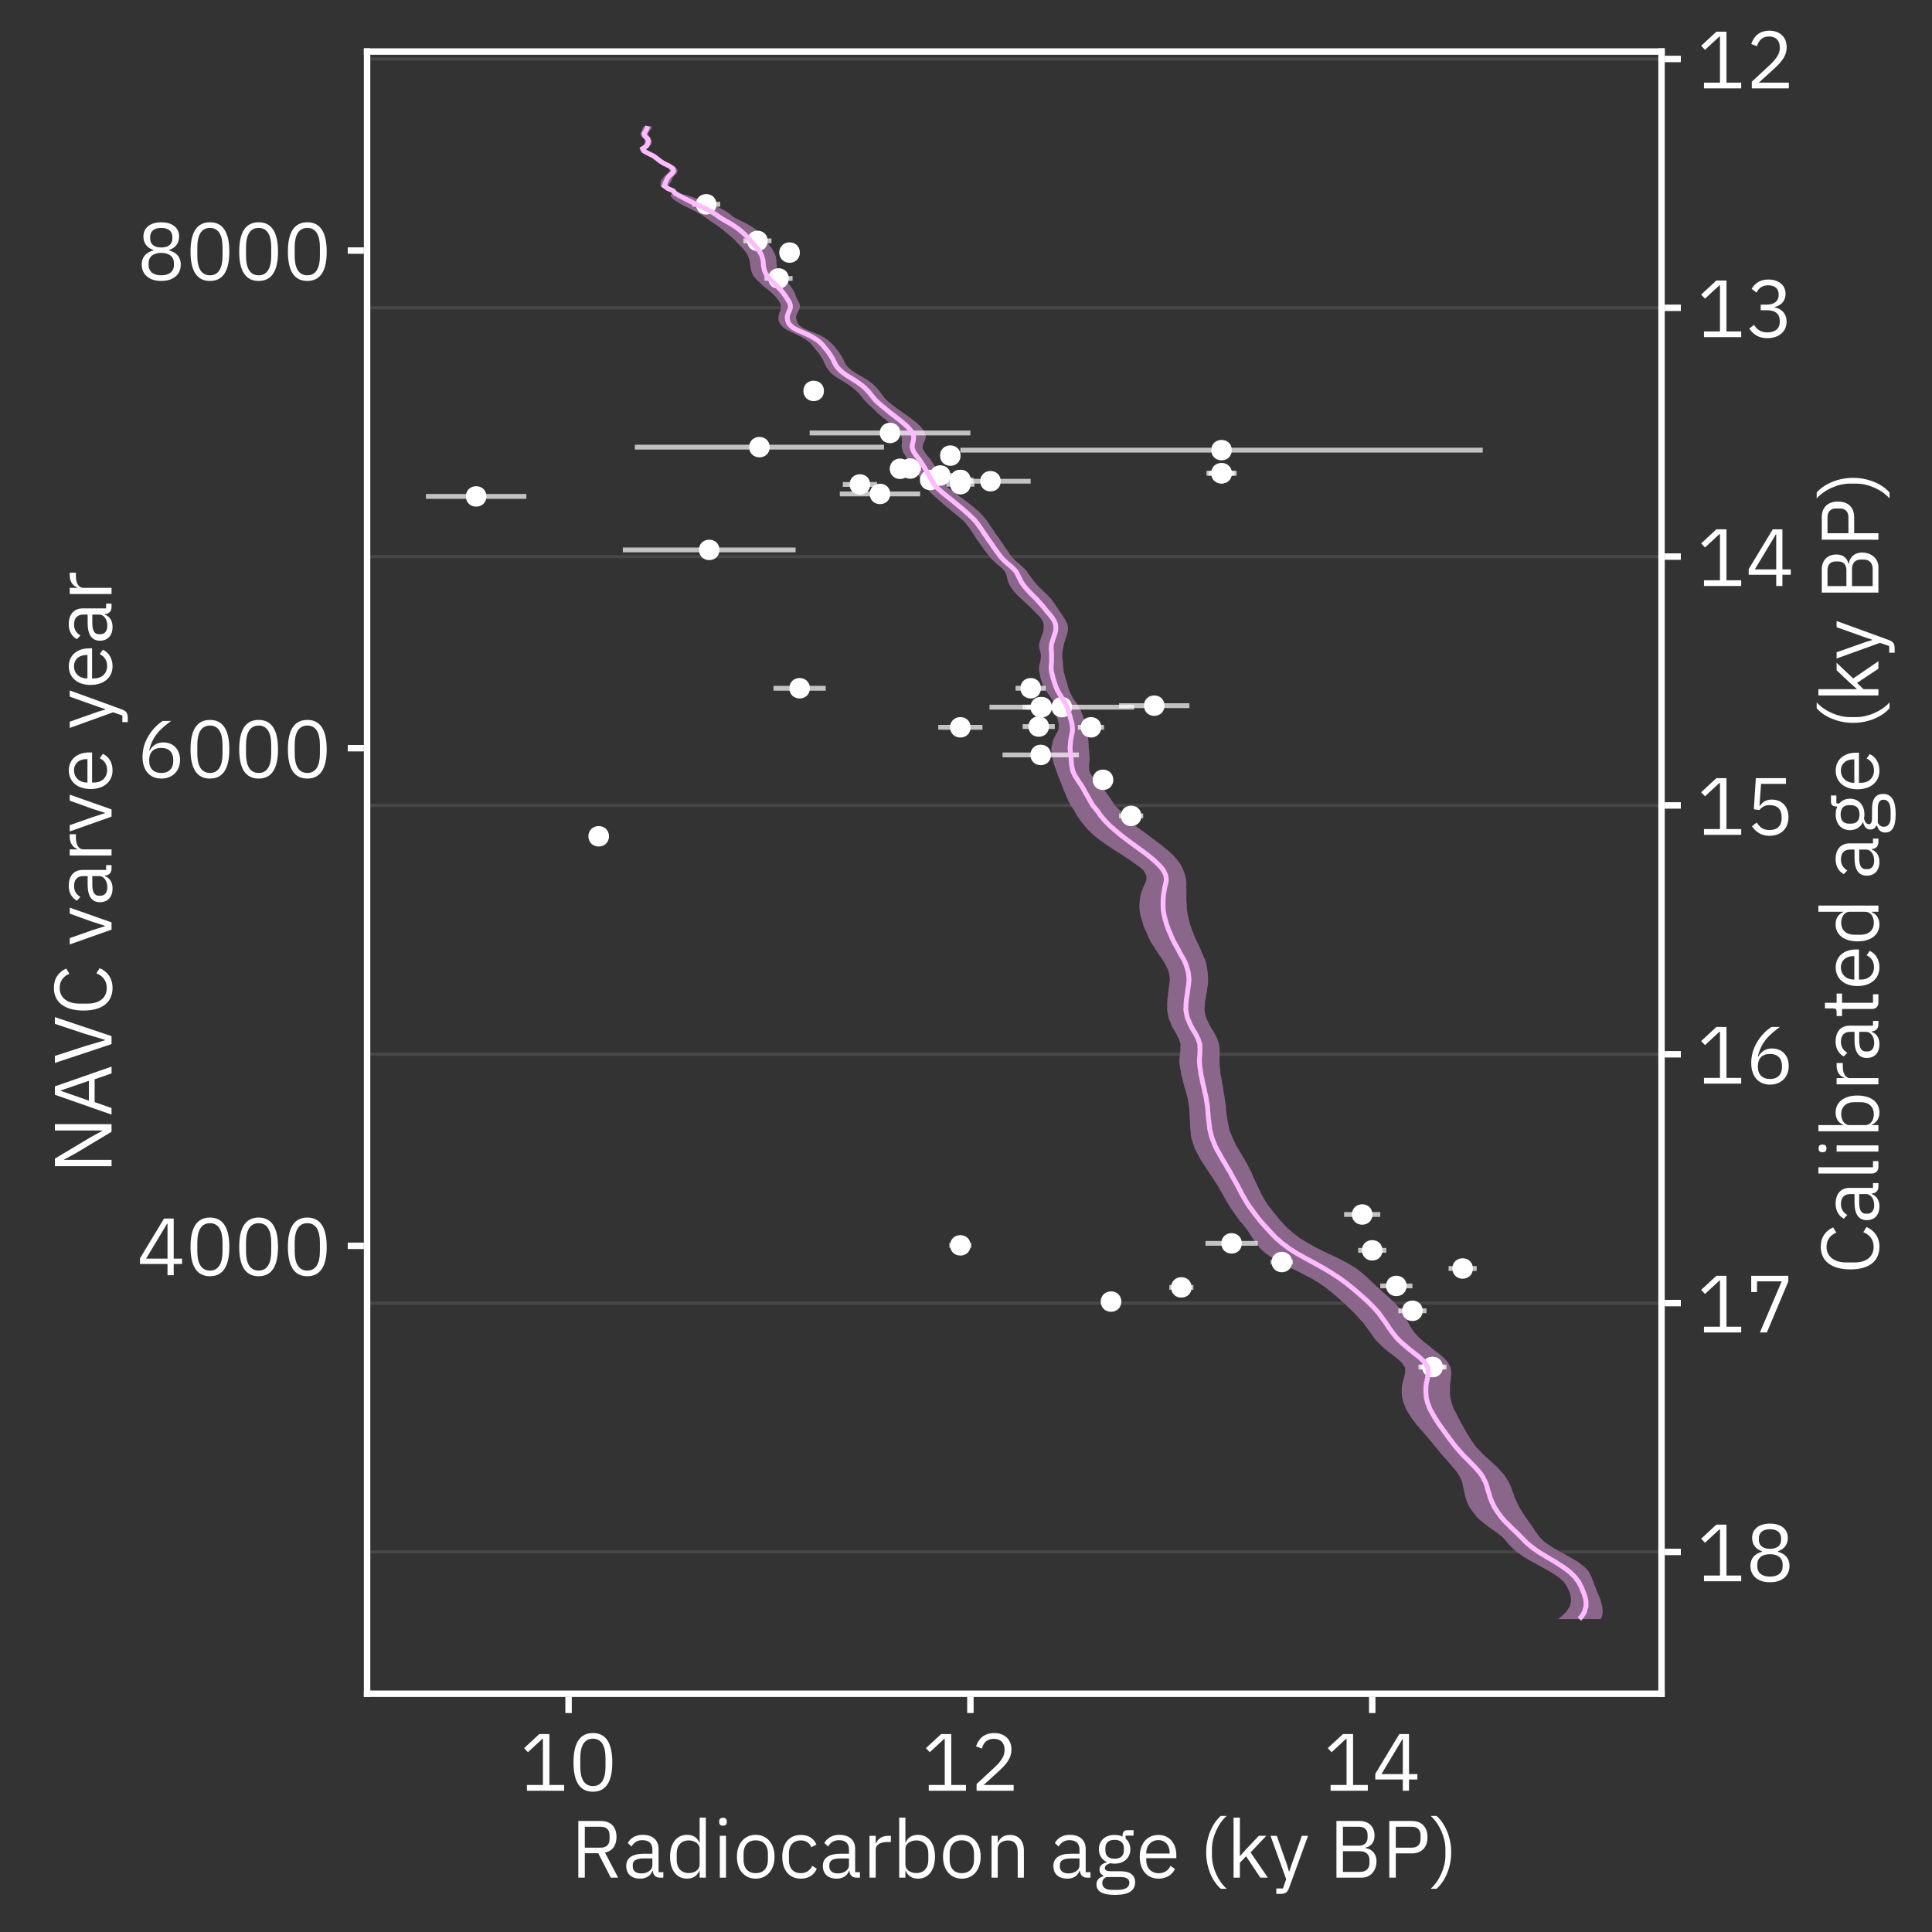 <?xml version="1.0" encoding="UTF-8"?>
<svg xmlns="http://www.w3.org/2000/svg" xmlns:xlink="http://www.w3.org/1999/xlink" width="600" height="600" viewBox="0 0 600 600">
<rect x="0" y="0" width="600" height="600" fill="#333333" stroke="none"/>
<defs>
<g>
<g id="glyph-0-0-3498bcd3">
<path d="M 8.562 -7.578 L 12.453 0 L 14.734 0 L 10.656 -7.781 C 13.016 -8.281 14.234 -10.031 14.234 -12.625 C 14.234 -15.797 12.438 -17.594 9.359 -17.594 L 2.375 -17.594 L 2.375 0 L 4.391 0 L 4.391 -7.578 Z M 4.391 -15.812 L 9.359 -15.812 C 11.062 -15.812 12.078 -14.875 12.078 -13.203 L 12.078 -11.922 C 12.078 -10.25 11.062 -9.312 9.359 -9.312 L 4.391 -9.312 Z M 4.391 -15.812 "/>
</g>
<g id="glyph-0-1-3498bcd3">
<path d="M 5.469 0.312 C 7.297 0.312 8.719 -0.531 9.266 -2.109 L 9.391 -2.109 C 9.531 -0.906 10.125 0 11.641 0 L 12.672 0 L 12.672 -1.688 L 11.188 -1.688 L 11.188 -8.922 C 11.188 -11.656 9.359 -13.297 6.234 -13.297 C 3.906 -13.297 2.359 -12.141 1.625 -10.75 L 2.781 -9.672 C 3.5 -10.875 4.562 -11.641 6.141 -11.641 C 8.234 -11.641 9.266 -10.609 9.266 -8.719 L 9.266 -7.422 L 6.641 -7.422 C 2.906 -7.422 1.156 -6.047 1.156 -3.625 C 1.156 -1.203 2.734 0.312 5.469 0.312 Z M 5.812 -1.312 C 4.203 -1.312 3.172 -2.062 3.172 -3.438 L 3.172 -3.953 C 3.172 -5.234 4.219 -5.969 6.547 -5.969 L 9.266 -5.969 L 9.266 -3.797 C 9.266 -2.406 7.797 -1.312 5.812 -1.312 Z M 5.812 -1.312 "/>
</g>
<g id="glyph-0-2-3498bcd3">
<path d="M 6.547 0.312 C 8.406 0.312 9.625 -0.5 10.391 -2.094 L 10.484 -2.094 L 10.484 0 L 12.406 0 L 12.406 -18.641 L 10.484 -18.641 L 10.484 -10.891 L 10.391 -10.891 C 9.719 -12.5 8.406 -13.297 6.547 -13.297 C 3.344 -13.297 1.297 -10.656 1.297 -6.5 C 1.297 -2.328 3.344 0.312 6.547 0.312 Z M 7.078 -1.422 C 4.797 -1.422 3.359 -3 3.359 -5.422 L 3.359 -7.578 C 3.359 -9.984 4.797 -11.562 7.078 -11.562 C 8.953 -11.562 10.484 -10.516 10.484 -9 L 10.484 -4.125 C 10.484 -2.406 8.953 -1.422 7.078 -1.422 Z M 7.078 -1.422 "/>
</g>
<g id="glyph-0-3-3498bcd3">
<path d="M 3.141 -16.125 C 3.953 -16.125 4.312 -16.562 4.312 -17.203 L 4.312 -17.516 C 4.312 -18.172 3.953 -18.594 3.141 -18.594 C 2.328 -18.594 1.969 -18.172 1.969 -17.516 L 1.969 -17.203 C 1.969 -16.562 2.328 -16.125 3.141 -16.125 Z M 4.078 0 L 4.078 -12.984 L 2.156 -12.984 L 2.156 0 Z M 4.078 0 "/>
</g>
<g id="glyph-0-4-3498bcd3">
<path d="M 7.031 0.312 C 10.516 0.312 12.891 -2.359 12.891 -6.5 C 12.891 -10.625 10.516 -13.297 7.031 -13.297 C 3.578 -13.297 1.203 -10.625 1.203 -6.5 C 1.203 -2.359 3.578 0.312 7.031 0.312 Z M 7.031 -1.391 C 4.828 -1.391 3.266 -2.781 3.266 -5.562 L 3.266 -7.422 C 3.266 -10.203 4.828 -11.594 7.031 -11.594 C 9.266 -11.594 10.828 -10.203 10.828 -7.422 L 10.828 -5.562 C 10.828 -2.781 9.266 -1.391 7.031 -1.391 Z M 7.031 -1.391 "/>
</g>
<g id="glyph-0-5-3498bcd3">
<path d="M 6.984 0.312 C 9.438 0.312 11.094 -0.891 11.922 -2.766 L 10.531 -3.672 C 9.797 -2.188 8.609 -1.391 6.984 -1.391 C 4.516 -1.391 3.266 -3.047 3.266 -5.422 L 3.266 -7.562 C 3.266 -9.906 4.516 -11.562 6.984 -11.562 C 8.562 -11.562 9.703 -10.797 10.203 -9.453 L 11.812 -10.266 C 11.047 -12.047 9.5 -13.266 6.984 -13.266 C 3.344 -13.266 1.203 -10.656 1.203 -6.5 C 1.203 -2.328 3.344 0.312 6.984 0.312 Z M 6.984 0.312 "/>
</g>
<g id="glyph-0-6-3498bcd3">
<path d="M 4.109 0 L 4.109 -8.828 C 4.109 -10.109 5.453 -11.062 7.609 -11.062 L 8.812 -11.062 L 8.812 -12.984 L 7.984 -12.984 C 5.859 -12.984 4.656 -11.859 4.219 -10.609 L 4.109 -10.609 L 4.109 -12.984 L 2.188 -12.984 L 2.188 0 Z M 4.109 0 "/>
</g>
<g id="glyph-0-7-3498bcd3">
<path d="M 8.047 0.312 C 11.25 0.312 13.297 -2.328 13.297 -6.5 C 13.297 -10.656 11.25 -13.297 8.047 -13.297 C 6.188 -13.297 4.875 -12.5 4.203 -10.891 L 4.109 -10.891 L 4.109 -18.641 L 2.188 -18.641 L 2.188 0 L 4.109 0 L 4.109 -2.094 L 4.203 -2.094 C 4.969 -0.5 6.188 0.312 8.047 0.312 Z M 7.516 -1.422 C 5.641 -1.422 4.109 -2.406 4.109 -4.125 L 4.109 -9 C 4.109 -10.516 5.641 -11.562 7.516 -11.562 C 9.797 -11.562 11.234 -9.984 11.234 -7.578 L 11.234 -5.422 C 11.234 -3 9.797 -1.422 7.516 -1.422 Z M 7.516 -1.422 "/>
</g>
<g id="glyph-0-8-3498bcd3">
<path d="M 4.109 0 L 4.109 -9 C 4.109 -10.734 5.688 -11.547 7.344 -11.547 C 9.281 -11.547 10.312 -10.344 10.312 -7.969 L 10.312 0 L 12.234 0 L 12.234 -8.359 C 12.234 -11.5 10.562 -13.266 7.891 -13.266 C 5.953 -13.266 4.828 -12.344 4.203 -10.891 L 4.109 -10.891 L 4.109 -12.984 L 2.188 -12.984 L 2.188 0 Z M 4.109 0 "/>
</g>
<g id="glyph-0-9-3498bcd3">
</g>
<g id="glyph-0-10-3498bcd3">
<path d="M 6.812 5.359 C 10.969 5.359 13.078 4.109 13.078 1.438 C 13.078 -0.672 11.688 -1.984 8.5 -1.984 L 5.688 -1.984 C 4.469 -1.984 3.672 -2.203 3.672 -2.969 C 3.672 -3.812 4.531 -4.219 5.422 -4.484 C 5.828 -4.391 6.266 -4.344 6.703 -4.344 C 9.641 -4.344 11.594 -6.172 11.594 -8.828 C 11.594 -10.203 11.047 -11.359 10.125 -12.141 L 10.125 -13.062 L 12.594 -13.062 L 12.594 -14.734 L 10.625 -14.734 C 9.578 -14.734 9.172 -14.047 9.172 -13.062 L 9.172 -12.766 C 8.469 -13.109 7.609 -13.266 6.672 -13.266 C 3.719 -13.266 1.828 -11.469 1.828 -8.828 C 1.828 -7.016 2.719 -5.562 4.25 -4.844 L 4.25 -4.734 C 2.953 -4.422 2.016 -3.797 2.016 -2.5 C 2.016 -1.609 2.453 -1.031 3.172 -0.672 L 3.172 -0.406 C 1.891 -0.047 1.078 0.719 1.078 2.141 C 1.078 4.172 2.734 5.359 6.812 5.359 Z M 6.703 -5.875 C 4.922 -5.875 3.844 -6.703 3.844 -8.469 L 3.844 -9.172 C 3.844 -10.922 4.922 -11.734 6.703 -11.734 C 8.469 -11.734 9.578 -10.922 9.578 -9.172 L 9.578 -8.469 C 9.578 -6.703 8.469 -5.875 6.703 -5.875 Z M 5.812 3.797 C 3.703 3.797 2.875 2.859 2.875 1.656 C 2.875 0.812 3.312 0.188 4.203 -0.188 L 8.516 -0.188 C 10.578 -0.188 11.281 0.5 11.281 1.578 C 11.281 3.078 9.938 3.797 7.625 3.797 Z M 5.812 3.797 "/>
</g>
<g id="glyph-0-11-3498bcd3">
<path d="M 7.031 0.312 C 9.484 0.312 11.328 -0.906 12.141 -2.688 L 10.781 -3.672 C 10.109 -2.203 8.781 -1.375 7.125 -1.375 C 4.688 -1.375 3.234 -3.078 3.234 -5.422 L 3.234 -6.047 L 12.578 -6.047 L 12.578 -6.938 C 12.578 -10.625 10.469 -13.266 7.016 -13.266 C 3.531 -13.266 1.219 -10.625 1.219 -6.5 C 1.219 -2.359 3.531 0.312 7.031 0.312 Z M 3.234 -7.625 C 3.234 -9.984 4.797 -11.656 7.016 -11.656 C 9.094 -11.656 10.516 -10.109 10.516 -7.734 L 10.516 -7.484 L 3.234 -7.484 Z M 3.234 -7.625 "/>
</g>
<g id="glyph-0-12-3498bcd3">
<path d="M 2.094 -7.844 C 2.094 -2.906 4.172 1.344 6.641 3.453 L 8.469 3.453 C 5.781 1.109 3.891 -3.188 3.891 -6.766 L 3.891 -8.953 C 3.891 -12.531 5.781 -16.828 8.469 -19.172 L 6.641 -19.172 C 4.172 -17.062 2.094 -12.797 2.094 -7.844 Z M 2.094 -7.844 "/>
</g>
<g id="glyph-0-13-3498bcd3">
<path d="M 4.109 0 L 4.109 -4.625 L 6.047 -6.641 L 10.469 0 L 12.797 0 L 7.438 -7.844 L 12.312 -12.984 L 9.984 -12.984 L 6.172 -8.953 L 4.203 -6.75 L 4.109 -6.75 L 4.109 -18.641 L 2.156 -18.641 L 2.156 0 Z M 4.109 0 "/>
</g>
<g id="glyph-0-14-3498bcd3">
<path d="M 3.344 5.047 C 5.141 5.047 5.656 4.609 6.234 3.094 L 12.078 -12.984 L 10.156 -12.984 L 6.938 -3.953 L 6.281 -1.969 L 6.141 -1.969 L 5.562 -3.953 L 2.375 -12.984 L 0.438 -12.984 L 5.297 0.484 L 4.297 3.359 L 2.234 3.359 L 2.234 5.047 Z M 3.344 5.047 "/>
</g>
<g id="glyph-0-15-3498bcd3">
<path d="M 10.297 0 C 12.906 0 14.812 -2.156 14.812 -5.062 C 14.812 -7.969 12.672 -9.094 11.375 -9.172 L 11.375 -9.344 C 12.547 -9.531 14.203 -10.469 14.203 -13.078 C 14.203 -15.812 12.438 -17.594 9.547 -17.594 L 2.375 -17.594 L 2.375 0 Z M 4.391 -15.812 L 9.312 -15.812 C 11.047 -15.812 12.047 -14.906 12.047 -13.297 L 12.047 -12.453 C 12.047 -10.844 11.047 -9.938 9.312 -9.938 L 4.391 -9.938 Z M 4.391 -8.203 L 9.672 -8.203 C 11.547 -8.203 12.641 -7.203 12.641 -5.453 L 12.641 -4.562 C 12.641 -2.781 11.547 -1.781 9.672 -1.781 L 4.391 -1.781 Z M 4.391 -8.203 "/>
</g>
<g id="glyph-0-16-3498bcd3">
<path d="M 4.391 -7.531 L 9.359 -7.531 C 12.5 -7.531 14.234 -9.484 14.234 -12.578 C 14.234 -15.641 12.5 -17.594 9.359 -17.594 L 2.375 -17.594 L 2.375 0 L 4.391 0 Z M 9.359 -15.812 C 11.062 -15.812 12.078 -14.875 12.078 -13.203 L 12.078 -11.922 C 12.078 -10.25 11.062 -9.312 9.359 -9.312 L 4.391 -9.312 L 4.391 -15.812 Z M 9.359 -15.812 "/>
</g>
<g id="glyph-0-17-3498bcd3">
<path d="M 6.359 -7.844 C 6.359 -12.797 4.266 -17.062 1.797 -19.172 L -0.031 -19.172 C 2.656 -16.828 4.562 -12.531 4.562 -8.953 L 4.562 -6.766 C 4.562 -3.188 2.656 1.109 -0.031 3.453 L 1.797 3.453 C 4.266 1.344 6.359 -2.906 6.359 -7.844 Z M 6.359 -7.844 "/>
</g>
<g id="glyph-0-18-3498bcd3">
<path d="M 13.75 -1.781 L 9.172 -1.781 L 9.172 -17.594 L 6.031 -17.594 L 1.312 -13.219 L 2.5 -11.953 L 6.984 -16.109 L 7.156 -16.109 L 7.156 -1.781 L 2.188 -1.781 L 2.188 0 L 13.75 0 Z M 13.75 -1.781 "/>
</g>
<g id="glyph-0-19-3498bcd3">
<path d="M 7.562 0.312 C 11.562 0.312 13.578 -2.719 13.578 -8.781 C 13.578 -14.859 11.562 -17.906 7.562 -17.906 C 3.547 -17.906 1.531 -14.859 1.531 -8.781 C 1.531 -2.719 3.547 0.312 7.562 0.312 Z M 7.562 -1.438 C 4.891 -1.438 3.641 -3.672 3.641 -7.391 L 3.641 -10.203 C 3.641 -13.922 4.891 -16.156 7.562 -16.156 C 10.219 -16.156 11.469 -13.922 11.469 -10.203 L 11.469 -7.391 C 11.469 -3.672 10.219 -1.438 7.562 -1.438 Z M 7.562 -1.438 "/>
</g>
<g id="glyph-0-20-3498bcd3">
<path d="M 1.922 0 L 13.422 0 L 13.422 -1.781 L 4.109 -1.781 L 8.953 -6.188 C 11.453 -8.5 12.75 -10.297 12.75 -12.797 C 12.75 -14.812 11.875 -16.391 10.266 -17.25 C 9.453 -17.688 8.5 -17.906 7.391 -17.906 C 4.297 -17.906 2.547 -16.172 1.75 -13.781 L 3.547 -13.078 C 4.109 -15.094 5.359 -16.109 7.266 -16.109 C 9.453 -16.109 10.609 -14.812 10.609 -12.766 L 10.609 -12.438 C 10.609 -10.922 9.641 -9.266 7.734 -7.469 L 1.922 -2.062 Z M 1.922 0 "/>
</g>
<g id="glyph-0-21-3498bcd3">
<path d="M 11.422 -3.484 L 14.016 -3.484 L 14.016 -5.156 L 11.422 -5.156 L 11.422 -17.594 L 8.422 -17.594 L 0.953 -5.25 L 0.953 -3.484 L 9.5 -3.484 L 9.5 0 L 11.422 0 Z M 9.5 -16.031 L 9.5 -5.156 L 2.859 -5.156 L 9.391 -16.031 Z M 9.5 -16.031 "/>
</g>
<g id="glyph-0-22-3498bcd3">
<path d="M 4.688 -10.109 L 4.688 -8.359 L 6.766 -8.359 C 9.266 -8.359 10.609 -7.156 10.609 -5.047 L 10.609 -4.828 C 10.609 -2.719 9.266 -1.484 6.766 -1.484 C 4.75 -1.484 3.594 -2.281 2.609 -3.844 L 1.125 -2.656 C 2.406 -0.844 4.031 0.312 6.797 0.312 C 9.125 0.312 11.016 -0.594 12 -2.156 C 12.484 -2.922 12.719 -3.812 12.719 -4.828 C 12.719 -7.312 11.141 -8.859 9.031 -9.234 L 9.031 -9.359 C 11.047 -9.859 12.406 -11.281 12.406 -13.469 C 12.406 -15.281 11.422 -16.688 9.812 -17.375 C 9 -17.734 8.094 -17.906 7.078 -17.906 C 4.75 -17.906 3.031 -16.938 1.875 -15.031 L 3.359 -13.844 C 4.125 -15.312 5.234 -16.109 7.031 -16.109 C 9.031 -16.109 10.266 -15.094 10.266 -13.25 L 10.266 -13.062 C 10.266 -11.297 8.953 -10.109 6.625 -10.109 Z M 4.688 -10.109 "/>
</g>
<g id="glyph-0-23-3498bcd3">
<path d="M 12.531 -17.594 L 3.172 -17.594 L 2.547 -7.938 L 4.25 -7.688 C 5.109 -8.656 5.922 -9.219 7.438 -9.219 C 9.906 -9.219 11.188 -7.891 11.188 -5.5 L 11.188 -5.203 C 11.188 -2.828 9.859 -1.484 7.438 -1.484 C 5.453 -1.484 4.484 -2.25 3.453 -3.812 L 1.938 -2.656 C 3.266 -0.844 4.828 0.312 7.438 0.312 C 9.844 0.312 11.656 -0.719 12.625 -2.469 C 13.078 -3.359 13.312 -4.375 13.312 -5.5 C 13.312 -7.703 12.391 -9.406 10.797 -10.297 C 10.016 -10.734 9.094 -10.938 8.094 -10.938 C 6.359 -10.938 5.406 -10.312 4.469 -9 L 4.297 -9 L 4.797 -15.812 L 12.531 -15.812 Z M 12.531 -17.594 "/>
</g>
<g id="glyph-0-24-3498bcd3">
<path d="M 7.578 0.312 C 9.891 0.312 11.688 -0.719 12.672 -2.469 C 13.156 -3.359 13.391 -4.375 13.391 -5.5 C 13.391 -7.688 12.438 -9.391 10.875 -10.266 C 10.078 -10.703 9.188 -10.922 8.188 -10.922 C 6.344 -10.922 4.922 -10.078 3.938 -8.406 L 3.812 -8.453 C 4.422 -11.109 5.562 -13.078 7.312 -14.828 C 8.188 -15.703 9.281 -16.609 10.609 -17.594 L 8.016 -17.594 C 5.922 -16.25 3.891 -14.016 2.656 -11.094 C 2.047 -9.625 1.734 -8.062 1.734 -6.406 C 1.734 -3.703 2.719 -1.578 4.469 -0.5 C 5.359 0.047 6.391 0.312 7.578 0.312 Z M 7.562 -1.438 C 5.188 -1.438 3.812 -2.812 3.812 -5.203 L 3.812 -5.453 C 3.812 -7.844 5.156 -9.219 7.562 -9.219 C 9.938 -9.219 11.297 -7.844 11.297 -5.453 L 11.297 -5.203 C 11.297 -2.812 9.938 -1.438 7.562 -1.438 Z M 7.562 -1.438 "/>
</g>
<g id="glyph-0-25-3498bcd3">
<path d="M 13.25 -15.812 L 13.25 -17.594 L 1.734 -17.594 L 1.734 -12.531 L 3.531 -12.531 L 3.531 -15.859 L 11.203 -15.859 L 4.438 0 L 6.594 0 Z M 13.25 -15.812 "/>
</g>
<g id="glyph-1-0-3498bcd3">
<path d="M 5.469 0.312 C 7.297 0.312 8.719 -0.531 9.266 -2.109 L 9.391 -2.109 C 9.531 -0.906 10.125 0 11.641 0 L 12.672 0 L 12.672 -1.688 L 11.188 -1.688 L 11.188 -8.922 C 11.188 -11.656 9.359 -13.297 6.234 -13.297 C 3.906 -13.297 2.359 -12.141 1.625 -10.75 L 2.781 -9.672 C 3.5 -10.875 4.562 -11.641 6.141 -11.641 C 8.234 -11.641 9.266 -10.609 9.266 -8.719 L 9.266 -7.422 L 6.641 -7.422 C 2.906 -7.422 1.156 -6.047 1.156 -3.625 C 1.156 -1.203 2.734 0.312 5.469 0.312 Z M 5.812 -1.312 C 4.203 -1.312 3.172 -2.062 3.172 -3.438 L 3.172 -3.953 C 3.172 -5.234 4.219 -5.969 6.547 -5.969 L 9.266 -5.969 L 9.266 -3.797 C 9.266 -2.406 7.797 -1.312 5.812 -1.312 Z M 5.812 -1.312 "/>
</g>
<g id="glyph-2-0-3498bcd3">
<path d="M 0 -4.344 L -14.766 -4.344 L -14.766 -4.422 L -11.062 -6.438 L 0 -13.078 L 0 -15.438 L -17.594 -15.438 L -17.594 -13.469 L -2.828 -13.469 L -2.828 -13.375 L -6.531 -11.359 L -17.594 -4.734 L -17.594 -2.375 L 0 -2.375 Z M 0 -4.344 "/>
</g>
<g id="glyph-2-1-3498bcd3">
<path d="M 0.312 -8.5 C 0.312 -11.422 -1.219 -13.562 -3.703 -14.641 L -4.703 -13.031 C -2.766 -12.281 -1.484 -10.75 -1.484 -8.5 C -1.484 -5.422 -3.719 -3.625 -7.438 -3.625 L -9.984 -3.625 C -13.703 -3.625 -16.109 -5.422 -16.109 -8.5 C -16.109 -10.688 -14.906 -12.141 -13.078 -12.891 L -14.062 -14.516 C -16.484 -13.422 -17.906 -11.422 -17.906 -8.5 C -17.906 -4.078 -14.594 -1.469 -8.688 -1.469 C -2.828 -1.469 0.312 -4.078 0.312 -8.5 Z M 0.312 -8.5 "/>
</g>
<g id="glyph-2-2-3498bcd3">
</g>
<g id="glyph-2-3-3498bcd3">
<path d="M 0 -7.297 L -12.984 -11.875 L -12.984 -10.016 L -6.234 -7.578 L -2.047 -6.234 L -2.047 -6.125 L -6.234 -4.781 L -12.984 -2.406 L -12.984 -0.453 L 0 -5.047 Z M 0 -7.297 "/>
</g>
<g id="glyph-3-0-3498bcd3">
<path d="M 0 -2.641 L -5.25 -4.469 L -5.25 -11.562 L 0 -13.391 L 0 -15.5 L -17.594 -9.359 L -17.594 -6.75 L 0 -0.594 Z M -15.75 -7.969 L -15.75 -8.094 L -7.031 -11.094 L -7.031 -4.922 Z M -15.75 -7.969 "/>
</g>
<g id="glyph-3-1-3498bcd3">
<path d="M 0.312 -5.469 C 0.312 -7.297 -0.531 -8.719 -2.109 -9.266 L -2.109 -9.391 C -0.906 -9.531 0 -10.125 0 -11.641 L 0 -12.672 L -1.688 -12.672 L -1.688 -11.188 L -8.922 -11.188 C -11.656 -11.188 -13.297 -9.359 -13.297 -6.234 C -13.297 -3.906 -12.141 -2.359 -10.75 -1.625 L -9.672 -2.781 C -10.875 -3.5 -11.641 -4.562 -11.641 -6.141 C -11.641 -8.234 -10.609 -9.266 -8.719 -9.266 L -7.422 -9.266 L -7.422 -6.641 C -7.422 -2.906 -6.047 -1.156 -3.625 -1.156 C -1.203 -1.156 0.312 -2.734 0.312 -5.469 Z M -1.312 -5.812 C -1.312 -4.203 -2.062 -3.172 -3.438 -3.172 L -3.953 -3.172 C -5.234 -3.172 -5.969 -4.219 -5.969 -6.547 L -5.969 -9.266 L -3.797 -9.266 C -2.406 -9.266 -1.312 -7.797 -1.312 -5.812 Z M -1.312 -5.812 "/>
</g>
<g id="glyph-4-0-3498bcd3">
<path d="M 0 -8.859 L -17.594 -14.766 L -17.594 -12.672 L -8.281 -9.578 L -2.047 -7.703 L -2.047 -7.578 L -8.281 -5.734 L -17.594 -2.719 L -17.594 -0.531 L 0 -6.391 Z M 0 -8.859 "/>
</g>
<g id="glyph-5-0-3498bcd3">
<path d="M 0 -4.109 L -8.828 -4.109 C -10.109 -4.109 -11.062 -5.453 -11.062 -7.609 L -11.062 -8.812 L -12.984 -8.812 L -12.984 -7.984 C -12.984 -5.859 -11.859 -4.656 -10.609 -4.219 L -10.609 -4.109 L -12.984 -4.109 L -12.984 -2.188 L 0 -2.188 Z M 0 -4.109 "/>
</g>
<g id="glyph-6-0-3498bcd3">
<path d="M 0 -7.297 L -12.984 -11.875 L -12.984 -10.016 L -6.234 -7.578 L -2.047 -6.234 L -2.047 -6.125 L -6.234 -4.781 L -12.984 -2.406 L -12.984 -0.453 L 0 -5.047 Z M 0 -7.297 "/>
</g>
<g id="glyph-7-0-3498bcd3">
<path d="M 0.312 -7.031 C 0.312 -9.484 -0.906 -11.328 -2.688 -12.141 L -3.672 -10.781 C -2.203 -10.109 -1.375 -8.781 -1.375 -7.125 C -1.375 -4.688 -3.078 -3.234 -5.422 -3.234 L -6.047 -3.234 L -6.047 -12.578 L -6.938 -12.578 C -10.625 -12.578 -13.266 -10.469 -13.266 -7.016 C -13.266 -3.531 -10.625 -1.219 -6.5 -1.219 C -2.359 -1.219 0.312 -3.531 0.312 -7.031 Z M -7.625 -3.234 C -9.984 -3.234 -11.656 -4.797 -11.656 -7.016 C -11.656 -9.094 -10.109 -10.516 -7.734 -10.516 L -7.484 -10.516 L -7.484 -3.234 Z M -7.625 -3.234 "/>
</g>
<g id="glyph-7-1-3498bcd3">
</g>
<g id="glyph-7-2-3498bcd3">
<path d="M 5.047 -3.344 C 5.047 -5.141 4.609 -5.656 3.094 -6.234 L -12.984 -12.078 L -12.984 -10.156 L -3.953 -6.938 L -1.969 -6.281 L -1.969 -6.141 L -3.953 -5.562 L -12.984 -2.375 L -12.984 -0.438 L 0.484 -5.297 L 3.359 -4.297 L 3.359 -2.234 L 5.047 -2.234 Z M 5.047 -3.344 "/>
</g>
<g id="glyph-7-3-3498bcd3">
<path d="M 0 -4.109 L -8.828 -4.109 C -10.109 -4.109 -11.062 -5.453 -11.062 -7.609 L -11.062 -8.812 L -12.984 -8.812 L -12.984 -7.984 C -12.984 -5.859 -11.859 -4.656 -10.609 -4.219 L -10.609 -4.109 L -12.984 -4.109 L -12.984 -2.188 L 0 -2.188 Z M 0 -4.109 "/>
</g>
<g id="glyph-8-0-3498bcd3">
<path d="M 0.312 -5.469 C 0.312 -7.297 -0.531 -8.719 -2.109 -9.266 L -2.109 -9.391 C -0.906 -9.531 0 -10.125 0 -11.641 L 0 -12.672 L -1.688 -12.672 L -1.688 -11.188 L -8.922 -11.188 C -11.656 -11.188 -13.297 -9.359 -13.297 -6.234 C -13.297 -3.906 -12.141 -2.359 -10.75 -1.625 L -9.672 -2.781 C -10.875 -3.5 -11.641 -4.562 -11.641 -6.141 C -11.641 -8.234 -10.609 -9.266 -8.719 -9.266 L -7.422 -9.266 L -7.422 -6.641 C -7.422 -2.906 -6.047 -1.156 -3.625 -1.156 C -1.203 -1.156 0.312 -2.734 0.312 -5.469 Z M -1.312 -5.812 C -1.312 -4.203 -2.062 -3.172 -3.438 -3.172 L -3.953 -3.172 C -5.234 -3.172 -5.969 -4.219 -5.969 -6.547 L -5.969 -9.266 L -3.797 -9.266 C -2.406 -9.266 -1.312 -7.797 -1.312 -5.812 Z M -1.312 -5.812 "/>
</g>
<g id="glyph-9-0-3498bcd3">
<path d="M 11.422 -3.484 L 14.016 -3.484 L 14.016 -5.156 L 11.422 -5.156 L 11.422 -17.594 L 8.422 -17.594 L 0.953 -5.25 L 0.953 -3.484 L 9.5 -3.484 L 9.5 0 L 11.422 0 Z M 9.5 -16.031 L 9.5 -5.156 L 2.859 -5.156 L 9.391 -16.031 Z M 9.5 -16.031 "/>
</g>
<g id="glyph-9-1-3498bcd3">
<path d="M 7.578 0.312 C 9.891 0.312 11.688 -0.719 12.672 -2.469 C 13.156 -3.359 13.391 -4.375 13.391 -5.5 C 13.391 -7.688 12.438 -9.391 10.875 -10.266 C 10.078 -10.703 9.188 -10.922 8.188 -10.922 C 6.344 -10.922 4.922 -10.078 3.938 -8.406 L 3.812 -8.453 C 4.422 -11.109 5.562 -13.078 7.312 -14.828 C 8.188 -15.703 9.281 -16.609 10.609 -17.594 L 8.016 -17.594 C 5.922 -16.25 3.891 -14.016 2.656 -11.094 C 2.047 -9.625 1.734 -8.062 1.734 -6.406 C 1.734 -3.703 2.719 -1.578 4.469 -0.5 C 5.359 0.047 6.391 0.312 7.578 0.312 Z M 7.562 -1.438 C 5.188 -1.438 3.812 -2.812 3.812 -5.203 L 3.812 -5.453 C 3.812 -7.844 5.156 -9.219 7.562 -9.219 C 9.938 -9.219 11.297 -7.844 11.297 -5.453 L 11.297 -5.203 C 11.297 -2.812 9.938 -1.438 7.562 -1.438 Z M 7.562 -1.438 "/>
</g>
<g id="glyph-9-2-3498bcd3">
<path d="M 7.562 0.312 C 10.156 0.312 12 -0.625 12.938 -2.156 C 13.391 -2.922 13.625 -3.797 13.625 -4.781 C 13.625 -7.078 12.281 -8.547 10.078 -9.141 L 10.078 -9.344 C 11.969 -9.938 13.109 -11.469 13.109 -13.484 C 13.109 -16.172 11.016 -17.906 7.562 -17.906 C 4.109 -17.906 2.016 -16.172 2.016 -13.484 C 2.016 -11.469 3.141 -9.938 5.047 -9.344 L 5.047 -9.141 C 2.828 -8.547 1.484 -7.078 1.484 -4.781 C 1.484 -2.828 2.422 -1.219 4.25 -0.359 C 5.156 0.094 6.266 0.312 7.562 0.312 Z M 7.562 -1.438 C 5.094 -1.438 3.625 -2.609 3.625 -4.656 L 3.625 -5.188 C 3.625 -7.203 5.094 -8.406 7.562 -8.406 C 10.031 -8.406 11.5 -7.203 11.5 -5.188 L 11.5 -4.656 C 11.5 -2.609 10.031 -1.438 7.562 -1.438 Z M 7.562 -10.078 C 5.359 -10.078 4.109 -11.094 4.109 -12.906 L 4.109 -13.297 C 4.109 -15.141 5.359 -16.156 7.562 -16.156 C 9.766 -16.156 11.016 -15.141 11.016 -13.297 L 11.016 -12.906 C 11.016 -11.094 9.766 -10.078 7.562 -10.078 Z M 7.562 -10.078 "/>
</g>
<g id="glyph-10-0-3498bcd3">
<path d="M 0.312 -8.5 C 0.312 -11.422 -1.219 -13.562 -3.703 -14.641 L -4.703 -13.031 C -2.766 -12.281 -1.484 -10.75 -1.484 -8.5 C -1.484 -5.422 -3.719 -3.625 -7.438 -3.625 L -9.984 -3.625 C -13.703 -3.625 -16.109 -5.422 -16.109 -8.5 C -16.109 -10.688 -14.906 -12.141 -13.078 -12.891 L -14.062 -14.516 C -16.484 -13.422 -17.906 -11.422 -17.906 -8.5 C -17.906 -4.078 -14.594 -1.469 -8.688 -1.469 C -2.828 -1.469 0.312 -4.078 0.312 -8.5 Z M 0.312 -8.5 "/>
</g>
<g id="glyph-10-1-3498bcd3">
<path d="M 0.312 -5.469 C 0.312 -7.297 -0.531 -8.719 -2.109 -9.266 L -2.109 -9.391 C -0.906 -9.531 0 -10.125 0 -11.641 L 0 -12.672 L -1.688 -12.672 L -1.688 -11.188 L -8.922 -11.188 C -11.656 -11.188 -13.297 -9.359 -13.297 -6.234 C -13.297 -3.906 -12.141 -2.359 -10.75 -1.625 L -9.672 -2.781 C -10.875 -3.5 -11.641 -4.562 -11.641 -6.141 C -11.641 -8.234 -10.609 -9.266 -8.719 -9.266 L -7.422 -9.266 L -7.422 -6.641 C -7.422 -2.906 -6.047 -1.156 -3.625 -1.156 C -1.203 -1.156 0.312 -2.734 0.312 -5.469 Z M -1.312 -5.812 C -1.312 -4.203 -2.062 -3.172 -3.438 -3.172 L -3.953 -3.172 C -5.234 -3.172 -5.969 -4.219 -5.969 -6.547 L -5.969 -9.266 L -3.797 -9.266 C -2.406 -9.266 -1.312 -7.797 -1.312 -5.812 Z M -1.312 -5.812 "/>
</g>
<g id="glyph-10-2-3498bcd3">
<path d="M 0.312 -8.047 C 0.312 -11.25 -2.328 -13.297 -6.5 -13.297 C -10.656 -13.297 -13.297 -11.25 -13.297 -8.047 C -13.297 -6.188 -12.5 -4.875 -10.891 -4.203 L -10.891 -4.109 L -18.641 -4.109 L -18.641 -2.188 L 0 -2.188 L 0 -4.109 L -2.094 -4.109 L -2.094 -4.203 C -0.5 -4.969 0.312 -6.188 0.312 -8.047 Z M -1.422 -7.516 C -1.422 -5.641 -2.406 -4.109 -4.125 -4.109 L -9 -4.109 C -10.516 -4.109 -11.562 -5.641 -11.562 -7.516 C -11.562 -9.797 -9.984 -11.234 -7.578 -11.234 L -5.422 -11.234 C -3 -11.234 -1.422 -9.797 -1.422 -7.516 Z M -1.422 -7.516 "/>
</g>
<g id="glyph-10-3-3498bcd3">
<path d="M 0 -4.109 L -8.828 -4.109 C -10.109 -4.109 -11.062 -5.453 -11.062 -7.609 L -11.062 -8.812 L -12.984 -8.812 L -12.984 -7.984 C -12.984 -5.859 -11.859 -4.656 -10.609 -4.219 L -10.609 -4.109 L -12.984 -4.109 L -12.984 -2.188 L 0 -2.188 Z M 0 -4.109 "/>
</g>
<g id="glyph-10-4-3498bcd3">
<path d="M 0.312 -7.031 C 0.312 -9.484 -0.906 -11.328 -2.688 -12.141 L -3.672 -10.781 C -2.203 -10.109 -1.375 -8.781 -1.375 -7.125 C -1.375 -4.688 -3.078 -3.234 -5.422 -3.234 L -6.047 -3.234 L -6.047 -12.578 L -6.938 -12.578 C -10.625 -12.578 -13.266 -10.469 -13.266 -7.016 C -13.266 -3.531 -10.625 -1.219 -6.5 -1.219 C -2.359 -1.219 0.312 -3.531 0.312 -7.031 Z M -7.625 -3.234 C -9.984 -3.234 -11.656 -4.797 -11.656 -7.016 C -11.656 -9.094 -10.109 -10.516 -7.734 -10.516 L -7.484 -10.516 L -7.484 -3.234 Z M -7.625 -3.234 "/>
</g>
<g id="glyph-11-0-3498bcd3">
<path d="M -1.688 -6.031 L -1.688 -4.109 L -18.641 -4.109 L -18.641 -2.188 L -2.016 -2.188 C -0.859 -2.188 0 -2.922 0 -4.266 L 0 -6.031 Z M -1.688 -6.031 "/>
</g>
<g id="glyph-11-1-3498bcd3">
<path d="M -16.125 -3.141 C -16.125 -3.953 -16.562 -4.312 -17.203 -4.312 L -17.516 -4.312 C -18.172 -4.312 -18.594 -3.953 -18.594 -3.141 C -18.594 -2.328 -18.172 -1.969 -17.516 -1.969 L -17.203 -1.969 C -16.562 -1.969 -16.125 -2.328 -16.125 -3.141 Z M 0 -4.078 L -12.984 -4.078 L -12.984 -2.156 L 0 -2.156 Z M 0 -4.078 "/>
</g>
<g id="glyph-11-2-3498bcd3">
<path d="M 0 -7.484 L -1.688 -7.484 L -1.688 -4.828 L -11.297 -4.828 L -11.297 -7.688 L -12.984 -7.688 L -12.984 -4.828 L -16.609 -4.828 L -16.609 -3.078 L -14.141 -3.078 C -13.266 -3.078 -12.984 -2.812 -12.984 -1.969 L -12.984 -0.719 L -11.297 -0.719 L -11.297 -2.906 L -2.062 -2.906 C -0.859 -2.906 0 -3.594 0 -4.938 Z M 0 -7.484 "/>
</g>
<g id="glyph-11-3-3498bcd3">
<path d="M 0.312 -6.547 C 0.312 -8.406 -0.5 -9.625 -2.094 -10.391 L -2.094 -10.484 L 0 -10.484 L 0 -12.406 L -18.641 -12.406 L -18.641 -10.484 L -10.891 -10.484 L -10.891 -10.391 C -12.5 -9.719 -13.297 -8.406 -13.297 -6.547 C -13.297 -3.344 -10.656 -1.297 -6.5 -1.297 C -2.328 -1.297 0.312 -3.344 0.312 -6.547 Z M -1.422 -7.078 C -1.422 -4.797 -3 -3.359 -5.422 -3.359 L -7.578 -3.359 C -9.984 -3.359 -11.562 -4.797 -11.562 -7.078 C -11.562 -8.953 -10.516 -10.484 -9 -10.484 L -4.125 -10.484 C -2.406 -10.484 -1.422 -8.953 -1.422 -7.078 Z M -1.422 -7.078 "/>
</g>
<g id="glyph-12-0-3498bcd3">
</g>
<g id="glyph-13-0-3498bcd3">
<path d="M 0.312 -5.469 C 0.312 -7.297 -0.531 -8.719 -2.109 -9.266 L -2.109 -9.391 C -0.906 -9.531 0 -10.125 0 -11.641 L 0 -12.672 L -1.688 -12.672 L -1.688 -11.188 L -8.922 -11.188 C -11.656 -11.188 -13.297 -9.359 -13.297 -6.234 C -13.297 -3.906 -12.141 -2.359 -10.75 -1.625 L -9.672 -2.781 C -10.875 -3.5 -11.641 -4.562 -11.641 -6.141 C -11.641 -8.234 -10.609 -9.266 -8.719 -9.266 L -7.422 -9.266 L -7.422 -6.641 C -7.422 -2.906 -6.047 -1.156 -3.625 -1.156 C -1.203 -1.156 0.312 -2.734 0.312 -5.469 Z M -1.312 -5.812 C -1.312 -4.203 -2.062 -3.172 -3.438 -3.172 L -3.953 -3.172 C -5.234 -3.172 -5.969 -4.219 -5.969 -6.547 L -5.969 -9.266 L -3.797 -9.266 C -2.406 -9.266 -1.312 -7.797 -1.312 -5.812 Z M -1.312 -5.812 "/>
</g>
<g id="glyph-14-0-3498bcd3">
<path d="M 5.359 -6.812 C 5.359 -10.969 4.109 -13.078 1.438 -13.078 C -0.672 -13.078 -1.984 -11.688 -1.984 -8.5 L -1.984 -5.688 C -1.984 -4.469 -2.203 -3.672 -2.969 -3.672 C -3.812 -3.672 -4.219 -4.531 -4.484 -5.422 C -4.391 -5.828 -4.344 -6.266 -4.344 -6.703 C -4.344 -9.641 -6.172 -11.594 -8.828 -11.594 C -10.203 -11.594 -11.359 -11.047 -12.141 -10.125 L -13.062 -10.125 L -13.062 -12.594 L -14.734 -12.594 L -14.734 -10.625 C -14.734 -9.578 -14.047 -9.172 -13.062 -9.172 L -12.766 -9.172 C -13.109 -8.469 -13.266 -7.609 -13.266 -6.672 C -13.266 -3.719 -11.469 -1.828 -8.828 -1.828 C -7.016 -1.828 -5.562 -2.719 -4.844 -4.25 L -4.734 -4.25 C -4.422 -2.953 -3.797 -2.016 -2.5 -2.016 C -1.609 -2.016 -1.031 -2.453 -0.672 -3.172 L -0.406 -3.172 C -0.047 -1.891 0.719 -1.078 2.141 -1.078 C 4.172 -1.078 5.359 -2.734 5.359 -6.812 Z M -5.875 -6.703 C -5.875 -4.922 -6.703 -3.844 -8.469 -3.844 L -9.172 -3.844 C -10.922 -3.844 -11.734 -4.922 -11.734 -6.703 C -11.734 -8.469 -10.922 -9.578 -9.172 -9.578 L -8.469 -9.578 C -6.703 -9.578 -5.875 -8.469 -5.875 -6.703 Z M 3.797 -5.812 C 3.797 -3.703 2.859 -2.875 1.656 -2.875 C 0.812 -2.875 0.188 -3.312 -0.188 -4.203 L -0.188 -8.516 C -0.188 -10.578 0.5 -11.281 1.578 -11.281 C 3.078 -11.281 3.797 -9.938 3.797 -7.625 Z M 3.797 -5.812 "/>
</g>
<g id="glyph-15-0-3498bcd3">
<path d="M 0.312 -7.031 C 0.312 -9.484 -0.906 -11.328 -2.688 -12.141 L -3.672 -10.781 C -2.203 -10.109 -1.375 -8.781 -1.375 -7.125 C -1.375 -4.688 -3.078 -3.234 -5.422 -3.234 L -6.047 -3.234 L -6.047 -12.578 L -6.938 -12.578 C -10.625 -12.578 -13.266 -10.469 -13.266 -7.016 C -13.266 -3.531 -10.625 -1.219 -6.5 -1.219 C -2.359 -1.219 0.312 -3.531 0.312 -7.031 Z M -7.625 -3.234 C -9.984 -3.234 -11.656 -4.797 -11.656 -7.016 C -11.656 -9.094 -10.109 -10.516 -7.734 -10.516 L -7.484 -10.516 L -7.484 -3.234 Z M -7.625 -3.234 "/>
</g>
<g id="glyph-15-1-3498bcd3">
</g>
<g id="glyph-15-2-3498bcd3">
<path d="M -7.844 -2.094 C -2.906 -2.094 1.344 -4.172 3.453 -6.641 L 3.453 -8.469 C 1.109 -5.781 -3.188 -3.891 -6.766 -3.891 L -8.953 -3.891 C -12.531 -3.891 -16.828 -5.781 -19.172 -8.469 L -19.172 -6.641 C -17.062 -4.172 -12.797 -2.094 -7.844 -2.094 Z M -7.844 -2.094 "/>
</g>
<g id="glyph-15-3-3498bcd3">
<path d="M 0 -10.297 C 0 -12.906 -2.156 -14.812 -5.062 -14.812 C -7.969 -14.812 -9.094 -12.672 -9.172 -11.375 L -9.344 -11.375 C -9.531 -12.547 -10.469 -14.203 -13.078 -14.203 C -15.812 -14.203 -17.594 -12.438 -17.594 -9.547 L -17.594 -2.375 L 0 -2.375 Z M -15.812 -4.391 L -15.812 -9.312 C -15.812 -11.047 -14.906 -12.047 -13.297 -12.047 L -12.453 -12.047 C -10.844 -12.047 -9.938 -11.047 -9.938 -9.312 L -9.938 -4.391 Z M -8.203 -4.391 L -8.203 -9.672 C -8.203 -11.547 -7.203 -12.641 -5.453 -12.641 L -4.562 -12.641 C -2.781 -12.641 -1.781 -11.547 -1.781 -9.672 L -1.781 -4.391 Z M -8.203 -4.391 "/>
</g>
<g id="glyph-15-4-3498bcd3">
<path d="M -7.531 -4.391 L -7.531 -9.359 C -7.531 -12.5 -9.484 -14.234 -12.578 -14.234 C -15.641 -14.234 -17.594 -12.5 -17.594 -9.359 L -17.594 -2.375 L 0 -2.375 L 0 -4.391 Z M -15.812 -9.359 C -15.812 -11.062 -14.875 -12.078 -13.203 -12.078 L -11.922 -12.078 C -10.25 -12.078 -9.312 -11.062 -9.312 -9.359 L -9.312 -4.391 L -15.812 -4.391 Z M -15.812 -9.359 "/>
</g>
<g id="glyph-15-5-3498bcd3">
<path d="M -7.844 -6.359 C -12.797 -6.359 -17.062 -4.266 -19.172 -1.797 L -19.172 0.031 C -16.828 -2.656 -12.531 -4.562 -8.953 -4.562 L -6.766 -4.562 C -3.188 -4.562 1.109 -2.656 3.453 0.031 L 3.453 -1.797 C 1.344 -4.266 -2.906 -6.359 -7.844 -6.359 Z M -7.844 -6.359 "/>
</g>
<g id="glyph-16-0-3498bcd3">
<path d="M 0 -4.109 L -4.625 -4.109 L -6.641 -6.047 L 0 -10.469 L 0 -12.797 L -7.844 -7.438 L -12.984 -12.312 L -12.984 -9.984 L -8.953 -6.172 L -6.75 -4.203 L -6.75 -4.109 L -18.641 -4.109 L -18.641 -2.156 L 0 -2.156 Z M 0 -4.109 "/>
</g>
<g id="glyph-16-1-3498bcd3">
<path d="M 5.047 -3.344 C 5.047 -5.141 4.609 -5.656 3.094 -6.234 L -12.984 -12.078 L -12.984 -10.156 L -3.953 -6.938 L -1.969 -6.281 L -1.969 -6.141 L -3.953 -5.562 L -12.984 -2.375 L -12.984 -0.438 L 0.484 -5.297 L 3.359 -4.297 L 3.359 -2.234 L 5.047 -2.234 Z M 5.047 -3.344 "/>
</g>
<g id="glyph-16-2-3498bcd3">
</g>
<g id="glyph-17-0-3498bcd3">
<path d="M 13.75 -1.781 L 9.172 -1.781 L 9.172 -17.594 L 6.031 -17.594 L 1.312 -13.219 L 2.5 -11.953 L 6.984 -16.109 L 7.156 -16.109 L 7.156 -1.781 L 2.188 -1.781 L 2.188 0 L 13.75 0 Z M 13.75 -1.781 "/>
</g>
<g id="glyph-17-1-3498bcd3">
<path d="M 7.562 0.312 C 10.156 0.312 12 -0.625 12.938 -2.156 C 13.391 -2.922 13.625 -3.797 13.625 -4.781 C 13.625 -7.078 12.281 -8.547 10.078 -9.141 L 10.078 -9.344 C 11.969 -9.938 13.109 -11.469 13.109 -13.484 C 13.109 -16.172 11.016 -17.906 7.562 -17.906 C 4.109 -17.906 2.016 -16.172 2.016 -13.484 C 2.016 -11.469 3.141 -9.938 5.047 -9.344 L 5.047 -9.141 C 2.828 -8.547 1.484 -7.078 1.484 -4.781 C 1.484 -2.828 2.422 -1.219 4.25 -0.359 C 5.156 0.094 6.266 0.312 7.562 0.312 Z M 7.562 -1.438 C 5.094 -1.438 3.625 -2.609 3.625 -4.656 L 3.625 -5.188 C 3.625 -7.203 5.094 -8.406 7.562 -8.406 C 10.031 -8.406 11.5 -7.203 11.5 -5.188 L 11.5 -4.656 C 11.5 -2.609 10.031 -1.438 7.562 -1.438 Z M 7.562 -10.078 C 5.359 -10.078 4.109 -11.094 4.109 -12.906 L 4.109 -13.297 C 4.109 -15.141 5.359 -16.156 7.562 -16.156 C 9.766 -16.156 11.016 -15.141 11.016 -13.297 L 11.016 -12.906 C 11.016 -11.094 9.766 -10.078 7.562 -10.078 Z M 7.562 -10.078 "/>
</g>
</g>
</defs>
<path fill="none" stroke-width="1" stroke-linecap="butt" stroke-linejoin="miter" stroke="rgb(100%, 100%, 100%)" stroke-opacity="0.1" stroke-miterlimit="1.155" d="M 516 18.316 L 114 18.316 "/>
<path fill="none" stroke-width="1" stroke-linecap="butt" stroke-linejoin="miter" stroke="rgb(100%, 100%, 100%)" stroke-opacity="0.1" stroke-miterlimit="1.155" d="M 516 95.59 L 114 95.59 "/>
<path fill="none" stroke-width="1" stroke-linecap="butt" stroke-linejoin="miter" stroke="rgb(100%, 100%, 100%)" stroke-opacity="0.1" stroke-miterlimit="1.155" d="M 516 172.863 L 114 172.863 "/>
<path fill="none" stroke-width="1" stroke-linecap="butt" stroke-linejoin="miter" stroke="rgb(100%, 100%, 100%)" stroke-opacity="0.1" stroke-miterlimit="1.155" d="M 516 250.137 L 114 250.137 "/>
<path fill="none" stroke-width="1" stroke-linecap="butt" stroke-linejoin="miter" stroke="rgb(100%, 100%, 100%)" stroke-opacity="0.1" stroke-miterlimit="1.155" d="M 516 327.41 L 114 327.41 "/>
<path fill="none" stroke-width="1" stroke-linecap="butt" stroke-linejoin="miter" stroke="rgb(100%, 100%, 100%)" stroke-opacity="0.1" stroke-miterlimit="1.155" d="M 516 404.684 L 114 404.684 "/>
<path fill="none" stroke-width="1" stroke-linecap="butt" stroke-linejoin="miter" stroke="rgb(100%, 100%, 100%)" stroke-opacity="0.1" stroke-miterlimit="1.155" d="M 516 481.953 L 114 481.953 "/>
<g fill="rgb(100%, 100%, 100%)" fill-opacity="1">
<use xlink:href="#glyph-0-0-3498bcd3" x="177.228" y="583.12"/>
</g>
<g fill="rgb(100%, 100%, 100%)" fill-opacity="1">
<use xlink:href="#glyph-0-1-3498bcd3" x="193.332" y="583.12"/>
</g>
<g fill="rgb(100%, 100%, 100%)" fill-opacity="1">
<use xlink:href="#glyph-0-2-3498bcd3" x="206.796" y="583.12"/>
</g>
<g fill="rgb(100%, 100%, 100%)" fill-opacity="1">
<use xlink:href="#glyph-0-3-3498bcd3" x="221.388" y="583.12"/>
</g>
<g fill="rgb(100%, 100%, 100%)" fill-opacity="1">
<use xlink:href="#glyph-0-4-3498bcd3" x="227.652" y="583.12"/>
</g>
<g fill="rgb(100%, 100%, 100%)" fill-opacity="1">
<use xlink:href="#glyph-0-5-3498bcd3" x="241.74" y="583.12"/>
</g>
<g fill="rgb(100%, 100%, 100%)" fill-opacity="1">
<use xlink:href="#glyph-1-0-3498bcd3" x="254.388" y="583.12"/>
</g>
<g fill="rgb(100%, 100%, 100%)" fill-opacity="1">
<use xlink:href="#glyph-0-6-3498bcd3" x="267.852" y="583.12"/>
</g>
<g fill="rgb(100%, 100%, 100%)" fill-opacity="1">
<use xlink:href="#glyph-0-7-3498bcd3" x="277.068" y="583.12"/>
</g>
<g fill="rgb(100%, 100%, 100%)" fill-opacity="1">
<use xlink:href="#glyph-0-4-3498bcd3" x="291.66" y="583.12"/>
</g>
<g fill="rgb(100%, 100%, 100%)" fill-opacity="1">
<use xlink:href="#glyph-0-8-3498bcd3" x="305.748" y="583.12"/>
</g>
<g fill="rgb(100%, 100%, 100%)" fill-opacity="1">
<use xlink:href="#glyph-0-9-3498bcd3" x="320.028" y="583.12"/>
</g>
<g fill="rgb(100%, 100%, 100%)" fill-opacity="1">
<use xlink:href="#glyph-0-1-3498bcd3" x="325.98" y="583.12"/>
</g>
<g fill="rgb(100%, 100%, 100%)" fill-opacity="1">
<use xlink:href="#glyph-0-10-3498bcd3" x="339.444" y="583.12"/>
</g>
<g fill="rgb(100%, 100%, 100%)" fill-opacity="1">
<use xlink:href="#glyph-0-11-3498bcd3" x="352.74" y="583.12"/>
</g>
<g fill="rgb(100%, 100%, 100%)" fill-opacity="1">
<use xlink:href="#glyph-0-9-3498bcd3" x="366.54" y="583.12"/>
</g>
<g fill="rgb(100%, 100%, 100%)" fill-opacity="1">
<use xlink:href="#glyph-0-12-3498bcd3" x="372.492" y="583.12"/>
</g>
<g fill="rgb(100%, 100%, 100%)" fill-opacity="1">
<use xlink:href="#glyph-0-13-3498bcd3" x="380.94" y="583.12"/>
</g>
<g fill="rgb(100%, 100%, 100%)" fill-opacity="1">
<use xlink:href="#glyph-0-14-3498bcd3" x="394.14" y="583.12"/>
</g>
<g fill="rgb(100%, 100%, 100%)" fill-opacity="1">
<use xlink:href="#glyph-0-9-3498bcd3" x="406.716" y="583.12"/>
</g>
<g fill="rgb(100%, 100%, 100%)" fill-opacity="1">
<use xlink:href="#glyph-0-15-3498bcd3" x="412.668" y="583.12"/>
</g>
<g fill="rgb(100%, 100%, 100%)" fill-opacity="1">
<use xlink:href="#glyph-0-16-3498bcd3" x="429.084" y="583.12"/>
</g>
<g fill="rgb(100%, 100%, 100%)" fill-opacity="1">
<use xlink:href="#glyph-0-17-3498bcd3" x="444.324" y="583.12"/>
</g>
<g fill="rgb(100%, 100%, 100%)" fill-opacity="1">
<use xlink:href="#glyph-0-18-3498bcd3" x="161.454" y="556.12"/>
</g>
<g fill="rgb(100%, 100%, 100%)" fill-opacity="1">
<use xlink:href="#glyph-0-19-3498bcd3" x="176.574" y="556.12"/>
</g>
<g fill="rgb(100%, 100%, 100%)" fill-opacity="1">
<use xlink:href="#glyph-0-18-3498bcd3" x="286.246" y="556.12"/>
</g>
<g fill="rgb(100%, 100%, 100%)" fill-opacity="1">
<use xlink:href="#glyph-0-20-3498bcd3" x="301.366" y="556.12"/>
</g>
<g fill="rgb(100%, 100%, 100%)" fill-opacity="1">
<use xlink:href="#glyph-0-18-3498bcd3" x="411.039" y="556.12"/>
</g>
<g fill="rgb(100%, 100%, 100%)" fill-opacity="1">
<use xlink:href="#glyph-0-21-3498bcd3" x="426.159" y="556.12"/>
</g>
<g fill="rgb(100%, 100%, 100%)" fill-opacity="1">
<use xlink:href="#glyph-2-0-3498bcd3" x="34.64" y="364.552"/>
</g>
<g fill="rgb(100%, 100%, 100%)" fill-opacity="1">
<use xlink:href="#glyph-3-0-3498bcd3" x="34.64" y="346.744"/>
</g>
<g fill="rgb(100%, 100%, 100%)" fill-opacity="1">
<use xlink:href="#glyph-4-0-3498bcd3" x="34.64" y="330.64"/>
</g>
<g fill="rgb(100%, 100%, 100%)" fill-opacity="1">
<use xlink:href="#glyph-2-1-3498bcd3" x="34.64" y="315.304"/>
</g>
<g fill="rgb(100%, 100%, 100%)" fill-opacity="1">
<use xlink:href="#glyph-2-2-3498bcd3" x="34.64" y="299.704"/>
</g>
<g fill="rgb(100%, 100%, 100%)" fill-opacity="1">
<use xlink:href="#glyph-2-3-3498bcd3" x="34.64" y="293.752"/>
</g>
<g fill="rgb(100%, 100%, 100%)" fill-opacity="1">
<use xlink:href="#glyph-3-1-3498bcd3" x="34.64" y="281.344"/>
</g>
<g fill="rgb(100%, 100%, 100%)" fill-opacity="1">
<use xlink:href="#glyph-5-0-3498bcd3" x="34.64" y="267.88"/>
</g>
<g fill="rgb(100%, 100%, 100%)" fill-opacity="1">
<use xlink:href="#glyph-6-0-3498bcd3" x="34.64" y="258.664"/>
</g>
<g fill="rgb(100%, 100%, 100%)" fill-opacity="1">
<use xlink:href="#glyph-7-0-3498bcd3" x="34.64" y="246.256"/>
</g>
<g fill="rgb(100%, 100%, 100%)" fill-opacity="1">
<use xlink:href="#glyph-7-1-3498bcd3" x="34.64" y="232.456"/>
</g>
<g fill="rgb(100%, 100%, 100%)" fill-opacity="1">
<use xlink:href="#glyph-7-2-3498bcd3" x="34.64" y="226.504"/>
</g>
<g fill="rgb(100%, 100%, 100%)" fill-opacity="1">
<use xlink:href="#glyph-7-0-3498bcd3" x="34.64" y="213.928"/>
</g>
<g fill="rgb(100%, 100%, 100%)" fill-opacity="1">
<use xlink:href="#glyph-8-0-3498bcd3" x="34.64" y="200.128"/>
</g>
<g fill="rgb(100%, 100%, 100%)" fill-opacity="1">
<use xlink:href="#glyph-7-3-3498bcd3" x="34.64" y="186.664"/>
</g>
<g fill="rgb(100%, 100%, 100%)" fill-opacity="1">
<use xlink:href="#glyph-9-0-3498bcd3" x="42.52" y="396.029"/>
</g>
<g fill="rgb(100%, 100%, 100%)" fill-opacity="1">
<use xlink:href="#glyph-0-19-3498bcd3" x="57.64" y="396.029"/>
</g>
<g fill="rgb(100%, 100%, 100%)" fill-opacity="1">
<use xlink:href="#glyph-0-19-3498bcd3" x="72.76" y="396.029"/>
</g>
<g fill="rgb(100%, 100%, 100%)" fill-opacity="1">
<use xlink:href="#glyph-0-19-3498bcd3" x="87.88" y="396.029"/>
</g>
<g fill="rgb(100%, 100%, 100%)" fill-opacity="1">
<use xlink:href="#glyph-9-1-3498bcd3" x="42.52" y="241.484"/>
</g>
<g fill="rgb(100%, 100%, 100%)" fill-opacity="1">
<use xlink:href="#glyph-0-19-3498bcd3" x="57.64" y="241.484"/>
</g>
<g fill="rgb(100%, 100%, 100%)" fill-opacity="1">
<use xlink:href="#glyph-0-19-3498bcd3" x="72.76" y="241.484"/>
</g>
<g fill="rgb(100%, 100%, 100%)" fill-opacity="1">
<use xlink:href="#glyph-0-19-3498bcd3" x="87.88" y="241.484"/>
</g>
<g fill="rgb(100%, 100%, 100%)" fill-opacity="1">
<use xlink:href="#glyph-9-2-3498bcd3" x="42.52" y="86.938"/>
</g>
<g fill="rgb(100%, 100%, 100%)" fill-opacity="1">
<use xlink:href="#glyph-0-19-3498bcd3" x="57.64" y="86.938"/>
</g>
<g fill="rgb(100%, 100%, 100%)" fill-opacity="1">
<use xlink:href="#glyph-0-19-3498bcd3" x="72.76" y="86.938"/>
</g>
<g fill="rgb(100%, 100%, 100%)" fill-opacity="1">
<use xlink:href="#glyph-0-19-3498bcd3" x="87.88" y="86.938"/>
</g>
<path fill-rule="nonzero" fill="rgb(54.51%, 40%, 54.51%)" fill-opacity="1" d="M 202.406 39.184 L 202.281 39.953 L 201.719 40.727 L 201.219 41.5 L 201.531 42.273 L 202.219 43.047 L 202.406 43.816 L 202.344 44.59 L 201.844 45.363 L 200.598 46.137 L 201.098 46.91 L 202.531 47.684 L 203.965 48.453 L 205.215 49.227 L 206.148 50 L 207.398 50.773 L 209.082 51.547 L 210.145 52.316 L 210.457 53.09 L 210.145 53.863 L 209.332 54.637 L 208.77 55.41 L 208.582 56.184 L 208.023 56.953 L 207.523 57.727 L 208.457 58.5 L 210.082 59.273 L 210.641 60.047 L 213.949 60.816 L 216.195 61.59 L 218.254 62.363 L 220.25 63.137 L 222.062 63.91 L 223.746 64.684 L 225.18 65.453 L 226.367 66.227 L 227.301 67 L 228.426 67.773 L 229.984 68.547 L 231.609 69.316 L 232.98 70.09 L 234.164 70.863 L 235.164 71.637 L 235.977 72.41 L 236.66 73.184 L 237.285 73.953 L 238.41 75.5 L 238.969 76.273 L 239.656 77.047 L 240.094 77.816 L 240.531 78.59 L 240.844 79.363 L 241.027 80.137 L 241.152 80.91 L 241.152 81.684 L 241.215 82.453 L 241.34 83.227 L 241.527 84 L 241.902 84.773 L 242.402 85.547 L 243.09 86.316 L 243.836 87.09 L 244.648 87.863 L 245.336 88.637 L 245.895 89.41 L 246.395 90.184 L 246.77 90.953 L 247.395 92.5 L 247.77 93.273 L 248.203 94.047 L 248.391 94.816 L 248.391 95.59 L 248.078 96.363 L 247.645 97.137 L 247.332 97.91 L 247.207 98.684 L 247.395 99.453 L 247.645 100.227 L 248.203 101 L 249.203 101.773 L 250.824 102.547 L 252.762 103.316 L 254.633 104.09 L 256.004 104.863 L 257.129 105.637 L 258 106.41 L 258.812 107.184 L 259.438 107.953 L 260.059 108.727 L 260.621 109.5 L 261.621 111.047 L 261.996 111.816 L 262.305 112.59 L 262.805 113.363 L 263.43 114.137 L 264.367 114.91 L 265.488 115.684 L 266.738 116.453 L 268.109 117.227 L 269.355 118 L 270.418 118.773 L 271.355 119.547 L 272.164 120.316 L 273.414 121.863 L 273.973 122.637 L 275.223 124.184 L 276.098 124.953 L 277.094 125.727 L 278.094 126.5 L 279.152 127.273 L 280.277 128.047 L 281.398 128.816 L 282.461 129.59 L 283.457 130.363 L 284.457 131.137 L 285.332 131.91 L 286.078 132.684 L 286.703 133.453 L 287.141 134.227 L 287.453 135 L 287.516 135.773 L 287.328 136.547 L 286.953 137.316 L 286.641 138.09 L 286.516 138.863 L 286.703 139.637 L 287.703 141.184 L 288.387 141.953 L 289.012 142.727 L 290.012 144.273 L 290.508 145.047 L 290.883 145.816 L 291.258 146.59 L 291.695 147.363 L 291.945 148.137 L 292.383 148.91 L 292.816 149.684 L 293.379 150.453 L 294.066 151.227 L 295.062 152 L 297.188 153.547 L 298.184 154.316 L 299.309 155.09 L 300.305 155.863 L 301.305 156.637 L 302.301 157.41 L 303.176 158.184 L 304.051 158.953 L 304.797 159.727 L 306.172 161.273 L 306.734 162.047 L 307.23 162.816 L 307.73 163.59 L 308.293 164.363 L 308.793 165.137 L 309.289 165.91 L 309.914 166.684 L 310.414 167.453 L 310.977 168.227 L 311.535 169 L 311.973 169.773 L 312.535 170.547 L 313.098 171.316 L 313.598 172.09 L 314.156 172.863 L 314.844 173.637 L 315.656 174.41 L 316.59 175.184 L 317.465 175.953 L 318.277 176.727 L 318.961 177.5 L 319.461 178.273 L 320.023 179.047 L 320.586 179.816 L 321.145 180.59 L 322.52 182.137 L 323.328 182.91 L 324.141 183.684 L 324.953 184.453 L 325.699 185.227 L 326.449 186 L 327.574 187.547 L 328.07 188.316 L 329.07 189.863 L 329.633 190.637 L 330.133 191.41 L 330.629 192.184 L 331.066 192.953 L 331.441 193.727 L 331.629 194.5 L 331.691 195.273 L 331.629 196.047 L 331.441 196.816 L 330.441 199.91 L 330.316 200.684 L 330.133 201.453 L 330.008 202.227 L 329.883 203.773 L 329.945 204.547 L 330.07 205.316 L 330.258 207.637 L 330.316 208.41 L 330.504 209.184 L 330.754 209.953 L 330.941 210.727 L 331.441 212.273 L 331.629 213.047 L 331.816 213.816 L 332.441 215.363 L 332.875 216.137 L 333.25 216.91 L 333.812 217.684 L 334.438 218.453 L 334.875 219.227 L 335.309 220 L 335.684 220.773 L 335.996 221.547 L 336.309 222.316 L 336.809 223.863 L 337.184 225.41 L 337.367 226.184 L 337.555 226.953 L 337.742 227.727 L 337.805 228.5 L 337.93 229.273 L 337.992 230.047 L 338.055 230.816 L 338.117 231.59 L 338.117 232.363 L 338.242 233.137 L 338.305 233.91 L 338.305 234.684 L 338.43 235.453 L 338.305 237 L 338.18 237.773 L 338.242 238.547 L 338.242 239.316 L 338.555 240.09 L 339.055 240.863 L 339.738 241.637 L 341.113 243.184 L 341.926 243.953 L 342.484 244.727 L 343.109 245.5 L 343.609 246.273 L 344.172 247.047 L 344.73 247.816 L 346.23 250.137 L 347.039 250.91 L 347.789 251.684 L 348.477 252.453 L 349.098 253.227 L 350.598 254.773 L 351.469 255.547 L 352.406 256.316 L 353.469 257.09 L 354.527 257.863 L 355.59 258.637 L 356.648 259.41 L 357.648 260.184 L 358.707 260.953 L 359.707 261.727 L 360.77 262.5 L 361.703 263.273 L 362.641 264.047 L 363.512 264.816 L 364.324 265.59 L 365.012 266.363 L 365.695 267.137 L 366.258 267.91 L 366.758 268.684 L 367.133 269.453 L 367.508 270.227 L 367.758 271 L 368.066 271.773 L 368.254 272.547 L 368.379 273.316 L 368.441 274.09 L 368.441 274.863 L 368.379 275.637 L 368.441 276.41 L 368.441 279.5 L 368.566 281.047 L 368.566 281.816 L 368.629 282.59 L 368.879 284.137 L 369.066 284.91 L 369.191 285.684 L 369.441 286.453 L 369.629 287.227 L 369.941 288 L 370.129 288.773 L 370.5 289.547 L 370.812 290.316 L 371.438 291.863 L 372.188 293.41 L 372.559 294.184 L 372.934 294.953 L 373.184 295.727 L 373.559 296.5 L 373.871 297.273 L 374.246 298.047 L 374.496 298.816 L 374.684 299.59 L 374.809 300.363 L 374.93 301.137 L 375.055 301.91 L 375.117 302.684 L 375.18 303.453 L 375.18 305 L 375.117 305.773 L 374.992 306.547 L 374.867 307.316 L 374.809 308.09 L 374.621 308.863 L 374.246 311.184 L 374.184 311.953 L 374.059 313.5 L 374.309 315.047 L 374.496 315.816 L 374.809 316.59 L 375.18 317.363 L 375.555 318.137 L 376.43 319.684 L 376.93 320.453 L 377.363 321.227 L 377.738 322 L 378.363 323.547 L 378.613 324.316 L 378.676 325.09 L 378.801 325.863 L 378.738 326.637 L 378.801 327.41 L 378.738 328.184 L 378.738 329.727 L 378.801 330.5 L 378.801 331.273 L 378.926 332.047 L 378.988 332.816 L 379.051 333.59 L 379.238 334.363 L 379.488 335.91 L 379.609 336.684 L 379.797 337.453 L 379.922 338.227 L 379.984 339 L 380.109 339.773 L 380.297 340.547 L 380.359 341.316 L 380.734 343.637 L 380.734 344.41 L 380.859 345.184 L 380.922 345.953 L 381.047 346.727 L 381.109 347.5 L 381.297 348.273 L 381.422 349.047 L 381.609 349.816 L 381.734 350.59 L 381.98 351.363 L 382.918 353.684 L 383.293 354.453 L 384.043 356 L 384.539 356.773 L 384.977 357.547 L 385.477 358.316 L 385.914 359.09 L 386.414 359.863 L 386.785 360.637 L 387.285 361.41 L 387.66 362.184 L 388.035 362.953 L 388.473 363.727 L 388.848 364.5 L 389.094 365.273 L 389.469 366.047 L 389.844 366.816 L 390.594 368.363 L 390.906 369.137 L 391.34 369.91 L 391.652 370.684 L 392.09 371.453 L 392.965 373 L 393.465 373.773 L 394.023 374.547 L 394.648 375.316 L 395.211 376.09 L 395.836 376.863 L 396.52 377.637 L 397.082 378.41 L 397.77 379.184 L 398.453 379.953 L 399.953 381.5 L 400.887 382.273 L 401.762 383.047 L 402.762 383.816 L 403.758 384.59 L 405.07 385.363 L 406.316 386.137 L 407.75 386.91 L 409.188 387.684 L 410.746 388.453 L 412.371 389.227 L 415.613 390.773 L 417.113 391.547 L 418.609 392.316 L 419.855 393.09 L 421.105 393.863 L 422.102 394.637 L 423.102 395.41 L 423.977 396.184 L 424.848 396.953 L 426.473 398.5 L 427.281 399.273 L 428.156 400.047 L 428.965 400.816 L 430.715 402.363 L 431.586 403.137 L 433.211 404.684 L 433.895 405.453 L 434.582 406.227 L 435.707 407.773 L 436.141 408.547 L 436.578 409.316 L 437.016 410.09 L 437.391 410.863 L 438.266 412.41 L 438.824 413.184 L 439.387 413.953 L 440.074 414.727 L 440.82 415.5 L 442.57 417.047 L 443.629 417.816 L 444.566 418.59 L 445.5 419.363 L 446.562 420.137 L 447.5 420.91 L 448.371 421.684 L 449.121 422.453 L 449.746 423.227 L 450.117 424 L 450.492 424.773 L 450.617 425.547 L 450.742 426.316 L 450.555 428.637 L 450.305 430.184 L 450.305 432.5 L 450.43 434.047 L 450.617 434.816 L 450.805 435.59 L 451.305 437.137 L 451.68 437.91 L 452.117 438.684 L 452.488 439.453 L 452.863 440.227 L 453.301 441 L 453.676 441.773 L 454.113 442.547 L 454.551 443.316 L 454.984 444.09 L 455.422 444.863 L 455.922 445.637 L 456.359 446.41 L 456.859 447.184 L 457.418 447.953 L 458.543 449.5 L 459.293 450.273 L 460.039 451.047 L 460.789 451.816 L 461.602 452.59 L 462.473 453.363 L 463.348 454.137 L 464.156 454.91 L 465.031 455.684 L 465.719 456.453 L 466.465 457.227 L 467.09 458 L 467.652 458.773 L 468.09 459.547 L 468.59 460.316 L 468.961 461.09 L 469.273 461.863 L 469.523 462.637 L 470.148 464.184 L 470.336 464.953 L 471.086 466.5 L 471.457 467.273 L 471.832 468.047 L 472.27 468.816 L 473.27 470.363 L 473.766 471.137 L 474.328 471.91 L 474.828 472.684 L 475.453 473.453 L 475.949 474.227 L 476.949 475.773 L 477.574 476.547 L 478.074 477.316 L 478.883 478.09 L 479.695 478.863 L 480.816 479.637 L 481.941 480.41 L 483.25 481.184 L 484.562 481.953 L 485.996 482.727 L 487.434 483.5 L 490.051 485.047 L 490.988 485.816 L 492.051 486.59 L 492.797 487.363 L 493.422 488.137 L 493.797 488.91 L 494.234 489.684 L 494.484 490.453 L 494.855 491.227 L 495.105 492 L 495.73 493.547 L 495.98 494.316 L 496.355 495.09 L 496.668 495.863 L 496.977 496.637 L 497.227 497.41 L 497.414 498.184 L 497.602 498.953 L 497.727 500.5 L 497.664 501.273 L 497.477 502.047 L 497.102 502.816 L 483.875 502.816 L 484.875 502.047 L 485.684 501.273 L 486.496 500.5 L 486.934 499.727 L 487.496 498.953 L 487.68 498.184 L 487.867 497.41 L 487.867 496.637 L 487.805 495.863 L 487.617 495.09 L 487.371 494.316 L 486.996 493.547 L 486.684 492.773 L 486.121 492 L 485.621 491.227 L 484.75 490.453 L 483.875 489.684 L 482.691 488.91 L 481.441 488.137 L 480.07 487.363 L 478.695 486.59 L 477.262 485.816 L 475.828 485.047 L 474.516 484.273 L 473.207 483.5 L 472.145 482.727 L 470.961 481.953 L 470.148 481.184 L 469.336 480.41 L 468.59 479.637 L 467.965 478.863 L 466.59 477.316 L 465.594 476.547 L 464.594 475.773 L 463.473 475 L 462.348 474.227 L 461.352 473.453 L 460.352 472.684 L 459.477 471.91 L 458.668 471.137 L 457.418 469.59 L 456.922 468.816 L 456.359 468.047 L 455.609 466.5 L 455.109 464.953 L 454.922 464.184 L 454.734 463.41 L 454.551 462.637 L 454.426 461.863 L 454.238 461.09 L 454.113 460.316 L 453.738 459.547 L 453.426 458.773 L 452.988 458 L 452.488 457.227 L 451.867 456.453 L 451.18 455.684 L 450.555 454.91 L 449.871 454.137 L 449.246 453.363 L 448.496 452.59 L 447.809 451.816 L 447.188 451.047 L 445.938 449.5 L 445.254 448.727 L 444.691 447.953 L 444.004 447.184 L 443.379 446.41 L 442.695 445.637 L 442.07 444.863 L 440.695 443.316 L 440.012 442.547 L 439.449 441.773 L 438.824 441 L 438.266 440.227 L 437.766 439.453 L 437.266 438.684 L 436.828 437.91 L 436.453 437.137 L 436.203 436.363 L 435.832 435.59 L 435.645 434.816 L 435.457 434.047 L 435.332 432.5 L 435.332 430.953 L 435.457 430.184 L 435.582 429.41 L 435.832 428.637 L 436.016 427.863 L 436.391 426.316 L 436.391 424.773 L 435.895 424 L 435.395 423.227 L 434.52 422.453 L 433.645 421.684 L 432.648 420.91 L 431.586 420.137 L 430.652 419.363 L 429.715 418.59 L 428.902 417.816 L 428.094 417.047 L 427.344 416.273 L 426.719 415.5 L 426.223 414.727 L 425.66 413.953 L 425.098 413.184 L 424.535 412.41 L 423.977 411.637 L 423.414 410.863 L 422.664 410.09 L 421.977 409.316 L 421.293 408.547 L 420.605 407.773 L 419.793 407 L 418.984 406.227 L 418.172 405.453 L 417.359 404.684 L 416.551 403.91 L 415.613 403.137 L 414.742 402.363 L 413.867 401.59 L 412.867 400.816 L 411.934 400.047 L 410.809 399.273 L 409.75 398.5 L 408.438 397.727 L 407.129 396.953 L 405.629 396.184 L 402.637 394.637 L 401.012 393.863 L 398.02 392.316 L 396.645 391.547 L 395.273 390.773 L 394.148 390 L 393.027 389.227 L 392.152 388.453 L 391.34 387.684 L 390.781 386.91 L 390.094 386.137 L 389.594 385.363 L 389.031 384.59 L 388.535 383.816 L 388.035 383.047 L 387.535 382.273 L 386.973 381.5 L 386.352 380.727 L 385.727 379.953 L 385.039 379.184 L 384.477 378.41 L 383.918 377.637 L 383.355 376.863 L 382.855 376.09 L 382.293 375.316 L 381.797 374.547 L 381.359 373.773 L 380.859 373 L 379.984 371.453 L 379.551 370.684 L 378.238 368.363 L 377.238 366.816 L 376.742 366.047 L 375.242 363.727 L 374.684 362.953 L 374.184 362.184 L 372.684 359.863 L 372.312 359.09 L 371.875 358.316 L 371.5 357.547 L 371.062 356.773 L 370.312 354.453 L 370.066 353.684 L 369.879 352.91 L 369.754 351.363 L 369.629 350.59 L 369.629 349.816 L 369.566 349.047 L 369.566 348.273 L 369.441 346.727 L 369.441 345.953 L 369.379 345.184 L 369.379 344.41 L 368.879 341.316 L 368.691 340.547 L 368.504 339.773 L 368.254 339 L 368.066 338.227 L 367.82 337.453 L 367.633 336.684 L 367.383 335.91 L 367.258 335.137 L 367.008 334.363 L 366.82 333.59 L 366.758 332.816 L 366.57 332.047 L 366.32 330.5 L 366.258 329.727 L 366.258 328.953 L 366.383 328.184 L 366.57 325.863 L 366.57 325.09 L 366.633 324.316 L 366.383 323.547 L 366.195 322.773 L 365.758 322 L 365.387 321.227 L 364.949 320.453 L 364.449 319.684 L 364.012 318.91 L 363.699 318.137 L 363.449 317.363 L 363.078 316.59 L 362.891 315.816 L 362.703 315.047 L 362.453 313.5 L 362.516 312.727 L 362.453 311.953 L 362.516 311.184 L 362.516 310.41 L 362.766 308.863 L 362.891 307.316 L 363.016 306.547 L 363.141 305.773 L 363.199 305 L 363.324 304.227 L 363.199 303.453 L 363.141 302.684 L 362.953 301.91 L 362.703 301.137 L 361.953 299.59 L 361.516 298.816 L 361.016 298.047 L 360.52 297.273 L 359.957 296.5 L 358.957 294.953 L 358.457 294.184 L 357.961 293.41 L 357.461 292.637 L 357.086 291.863 L 356.648 291.09 L 356.336 290.316 L 356.027 289.547 L 355.652 288.773 L 355.027 287.227 L 354.84 286.453 L 354.59 285.684 L 354.34 284.91 L 354.152 284.137 L 353.902 282.59 L 353.84 281.816 L 353.84 281.047 L 353.965 279.5 L 354.215 277.953 L 354.465 277.184 L 354.715 276.41 L 355.34 274.863 L 355.715 274.09 L 356.027 273.316 L 356.027 272.547 L 355.965 271.773 L 355.527 271 L 355.027 270.227 L 354.152 269.453 L 353.156 268.684 L 352.031 267.91 L 350.973 267.137 L 349.785 266.363 L 348.602 265.59 L 347.414 264.816 L 346.168 264.047 L 344.98 263.273 L 343.797 262.5 L 342.734 261.727 L 341.613 260.953 L 340.676 260.184 L 339.676 259.41 L 338.867 258.637 L 338.055 257.863 L 337.367 257.09 L 336.684 256.316 L 336.121 255.547 L 335.496 254.773 L 334.996 254 L 334.375 253.227 L 334 252.453 L 333.562 251.684 L 333.062 250.91 L 332.504 250.137 L 331.379 247.816 L 331.066 247.047 L 330.754 246.273 L 330.379 245.5 L 330.133 244.727 L 329.82 243.953 L 329.508 243.184 L 328.57 240.863 L 328.32 240.09 L 328.008 239.316 L 327.762 238.547 L 327.449 237.773 L 327.199 237 L 326.824 235.453 L 326.699 234.684 L 326.574 233.91 L 326.512 233.137 L 326.512 232.363 L 326.637 231.59 L 326.824 230.816 L 327.012 230.047 L 327.324 229.273 L 327.699 228.5 L 328.133 227.727 L 328.57 226.953 L 328.758 226.184 L 328.82 225.41 L 328.758 224.637 L 328.57 223.863 L 328.32 223.09 L 328.195 222.316 L 328.008 221.547 L 327.945 220.773 L 327.824 220 L 327.637 219.227 L 327.324 218.453 L 326.949 217.684 L 326.512 216.91 L 326.012 216.137 L 325.453 215.363 L 324.891 214.59 L 324.453 213.816 L 324.016 213.047 L 323.703 212.273 L 323.203 210.727 L 323.02 209.953 L 322.895 209.184 L 322.707 208.41 L 322.645 207.637 L 322.707 206.863 L 323.082 205.316 L 323.203 204.547 L 323.266 203.773 L 323.203 203 L 323.02 202.227 L 322.77 201.453 L 322.707 200.684 L 322.707 199.91 L 322.957 199.137 L 323.203 198.363 L 323.703 196.816 L 324.016 196.047 L 324.141 194.5 L 324.078 193.727 L 323.828 192.953 L 323.391 192.184 L 322.77 191.41 L 322.02 190.637 L 321.207 189.863 L 320.461 189.09 L 319.711 188.316 L 318.836 187.547 L 318.027 186.773 L 317.215 186 L 316.34 185.227 L 315.594 184.453 L 314.906 183.684 L 314.344 182.91 L 313.785 182.137 L 313.348 181.363 L 313.035 180.59 L 312.848 179.816 L 312.66 179.047 L 312.473 178.273 L 312.098 177.5 L 311.414 176.727 L 310.602 175.953 L 309.602 175.184 L 308.793 174.41 L 307.98 173.637 L 307.293 172.863 L 306.734 172.09 L 306.109 171.316 L 305.547 170.547 L 304.422 169 L 303.863 168.227 L 303.301 167.453 L 302.801 166.684 L 302.301 165.91 L 301.805 165.137 L 301.305 164.363 L 300.742 163.59 L 300.117 162.816 L 299.496 162.047 L 298.684 161.273 L 297.746 160.5 L 296.812 159.727 L 295.812 158.953 L 294.941 158.184 L 293.941 157.41 L 293.066 156.637 L 292.195 155.863 L 290.445 154.316 L 289.574 153.547 L 288.762 152.773 L 288.074 152 L 287.453 151.227 L 286.891 150.453 L 286.453 149.684 L 286.016 148.91 L 285.582 148.137 L 285.082 147.363 L 284.52 146.59 L 284.02 145.816 L 283.52 145.047 L 283.023 144.273 L 282.023 142.727 L 281.398 141.953 L 280.961 141.184 L 280.465 140.41 L 280.215 139.637 L 280.027 138.863 L 280.027 138.09 L 280.09 137.316 L 280.09 136.547 L 280.027 135.773 L 279.715 135 L 279.277 134.227 L 278.594 133.453 L 277.844 132.684 L 276.969 131.91 L 275.973 131.137 L 275.098 130.363 L 274.098 129.59 L 273.164 128.816 L 272.289 128.047 L 271.543 127.273 L 270.73 126.5 L 269.855 125.727 L 269.109 124.953 L 268.359 124.184 L 267.109 122.637 L 266.426 121.863 L 264.676 120.316 L 263.617 119.547 L 262.43 118.773 L 261.121 118 L 259.871 117.227 L 258.75 116.453 L 257.875 115.684 L 257.254 114.91 L 256.691 114.137 L 255.941 112.59 L 255.629 111.816 L 255.129 111.047 L 254.633 110.273 L 254.133 109.5 L 253.445 108.727 L 252.82 107.953 L 252.199 107.184 L 251.512 106.41 L 250.512 105.637 L 249.266 104.863 L 247.77 104.09 L 246.145 103.316 L 244.586 102.547 L 243.34 101.773 L 242.59 101 L 242.027 100.227 L 241.777 99.453 L 241.715 98.684 L 241.84 97.91 L 242.027 97.137 L 242.34 96.363 L 242.527 95.59 L 242.527 94.816 L 242.215 94.047 L 241.777 93.273 L 241.152 92.5 L 240.469 91.727 L 239.656 90.953 L 238.781 90.184 L 237.785 89.41 L 236.848 88.637 L 236.039 87.863 L 235.227 87.09 L 234.477 86.316 L 233.918 85.547 L 233.543 84.773 L 233.293 84 L 233.105 83.227 L 232.98 82.453 L 232.918 81.684 L 232.793 80.91 L 232.543 80.137 L 232.23 79.363 L 231.793 78.59 L 231.234 77.816 L 230.547 77.047 L 229.859 76.273 L 229.051 75.5 L 228.363 74.727 L 227.551 73.953 L 226.68 73.184 L 224.805 71.637 L 223.809 70.863 L 222.746 70.09 L 221.625 69.316 L 220.5 68.547 L 219.441 67.773 L 218.316 67 L 217.008 66.227 L 215.57 65.453 L 214.012 64.684 L 212.453 63.91 L 211.016 63.137 L 209.77 62.363 L 208.832 61.59 L 208.207 60.816 L 208.645 60.047 L 208.086 59.273 L 206.211 58.5 L 205.027 57.727 L 205.152 56.953 L 205.215 56.184 L 205.777 55.41 L 206.336 54.637 L 207.273 53.863 L 207.961 53.09 L 207.773 52.316 L 206.586 51.547 L 205.027 50.773 L 203.777 50 L 202.844 49.227 L 201.969 48.453 L 200.285 47.684 L 198.848 46.91 L 198.602 46.137 L 199.723 45.363 L 200.098 44.59 L 200.285 43.816 L 199.973 43.047 L 199.035 42.273 L 198.848 41.5 L 199.223 40.727 L 199.535 39.953 L 199.91 39.184 Z M 202.406 39.184 "/>
<path fill="none" stroke-width="1.5" stroke-linecap="butt" stroke-linejoin="miter" stroke="rgb(100%, 100%, 100%)" stroke-opacity="0.7" stroke-miterlimit="1.155" d="M 441.133 424.539 L 448.621 424.539 "/>
<path fill="none" stroke-width="1.5" stroke-linecap="butt" stroke-linejoin="miter" stroke="rgb(100%, 100%, 100%)" stroke-opacity="0.7" stroke-miterlimit="1.155" d="M 440.512 424.539 L 449.246 424.539 "/>
<path fill="none" stroke-width="1.5" stroke-linecap="butt" stroke-linejoin="miter" stroke="rgb(100%, 100%, 100%)" stroke-opacity="0.7" stroke-miterlimit="1.155" d="M 434.27 407.078 L 443.004 407.078 "/>
<path fill="none" stroke-width="1.5" stroke-linecap="butt" stroke-linejoin="miter" stroke="rgb(100%, 100%, 100%)" stroke-opacity="0.7" stroke-miterlimit="1.155" d="M 341.926 404.219 L 348.164 404.219 "/>
<path fill="none" stroke-width="1.5" stroke-linecap="butt" stroke-linejoin="miter" stroke="rgb(100%, 100%, 100%)" stroke-opacity="0.7" stroke-miterlimit="1.155" d="M 363.137 399.812 L 370.625 399.812 "/>
<path fill="none" stroke-width="1.5" stroke-linecap="butt" stroke-linejoin="miter" stroke="rgb(100%, 100%, 100%)" stroke-opacity="0.7" stroke-miterlimit="1.155" d="M 428.656 399.352 L 438.637 399.352 "/>
<path fill="none" stroke-width="1.5" stroke-linecap="butt" stroke-linejoin="miter" stroke="rgb(100%, 100%, 100%)" stroke-opacity="0.7" stroke-miterlimit="1.155" d="M 449.871 393.941 L 458.605 393.941 "/>
<path fill="none" stroke-width="1.5" stroke-linecap="butt" stroke-linejoin="miter" stroke="rgb(100%, 100%, 100%)" stroke-opacity="0.7" stroke-miterlimit="1.155" d="M 394.648 391.934 L 401.512 391.934 "/>
<path fill="none" stroke-width="1.5" stroke-linecap="butt" stroke-linejoin="miter" stroke="rgb(100%, 100%, 100%)" stroke-opacity="0.7" stroke-miterlimit="1.155" d="M 421.793 388.301 L 430.527 388.301 "/>
<path fill="none" stroke-width="1.5" stroke-linecap="butt" stroke-linejoin="miter" stroke="rgb(100%, 100%, 100%)" stroke-opacity="0.7" stroke-miterlimit="1.155" d="M 294.816 386.754 L 301.68 386.754 "/>
<path fill="none" stroke-width="1.5" stroke-linecap="butt" stroke-linejoin="miter" stroke="rgb(100%, 100%, 100%)" stroke-opacity="0.7" stroke-miterlimit="1.155" d="M 374.371 386.137 L 390.594 386.137 "/>
<path fill="none" stroke-width="1.5" stroke-linecap="butt" stroke-linejoin="miter" stroke="rgb(100%, 100%, 100%)" stroke-opacity="0.7" stroke-miterlimit="1.155" d="M 417.422 377.172 L 428.656 377.172 "/>
<path fill="none" stroke-width="1.5" stroke-linecap="butt" stroke-linejoin="miter" stroke="rgb(100%, 100%, 100%)" stroke-opacity="0.7" stroke-miterlimit="1.155" d="M 182.812 259.719 L 189.055 259.719 "/>
<path fill="none" stroke-width="1.5" stroke-linecap="butt" stroke-linejoin="miter" stroke="rgb(100%, 100%, 100%)" stroke-opacity="0.7" stroke-miterlimit="1.155" d="M 347.539 253.383 L 355.027 253.383 "/>
<path fill="none" stroke-width="1.5" stroke-linecap="butt" stroke-linejoin="miter" stroke="rgb(100%, 100%, 100%)" stroke-opacity="0.7" stroke-miterlimit="1.155" d="M 291.383 225.871 L 305.109 225.871 "/>
<path fill="none" stroke-width="1.5" stroke-linecap="butt" stroke-linejoin="miter" stroke="rgb(100%, 100%, 100%)" stroke-opacity="0.7" stroke-miterlimit="1.155" d="M 334.75 225.871 L 342.859 225.871 "/>
<path fill="none" stroke-width="1.5" stroke-linecap="butt" stroke-linejoin="miter" stroke="rgb(100%, 100%, 100%)" stroke-opacity="0.7" stroke-miterlimit="1.155" d="M 315.406 213.742 L 324.766 213.742 "/>
<path fill="none" stroke-width="1.5" stroke-linecap="butt" stroke-linejoin="miter" stroke="rgb(100%, 100%, 100%)" stroke-opacity="0.7" stroke-miterlimit="1.155" d="M 240.219 213.742 L 256.441 213.742 "/>
<path fill="none" stroke-width="1.5" stroke-linecap="butt" stroke-linejoin="miter" stroke="rgb(100%, 100%, 100%)" stroke-opacity="0.7" stroke-miterlimit="1.155" d="M 311.352 234.449 L 335.059 234.449 "/>
<path fill="none" stroke-width="1.5" stroke-linecap="butt" stroke-linejoin="miter" stroke="rgb(100%, 100%, 100%)" stroke-opacity="0.7" stroke-miterlimit="1.155" d="M 339.43 242.176 L 345.668 242.176 "/>
<path fill="none" stroke-width="1.5" stroke-linecap="butt" stroke-linejoin="miter" stroke="rgb(100%, 100%, 100%)" stroke-opacity="0.7" stroke-miterlimit="1.155" d="M 317.59 225.641 L 327.574 225.641 "/>
<path fill="none" stroke-width="1.5" stroke-linecap="butt" stroke-linejoin="miter" stroke="rgb(100%, 100%, 100%)" stroke-opacity="0.7" stroke-miterlimit="1.155" d="M 318.836 219.613 L 328.195 219.613 "/>
<path fill="none" stroke-width="1.5" stroke-linecap="butt" stroke-linejoin="miter" stroke="rgb(100%, 100%, 100%)" stroke-opacity="0.7" stroke-miterlimit="1.155" d="M 307.293 219.613 L 352.219 219.613 "/>
<path fill="none" stroke-width="1.5" stroke-linecap="butt" stroke-linejoin="miter" stroke="rgb(100%, 100%, 100%)" stroke-opacity="0.7" stroke-miterlimit="1.155" d="M 317.59 219.613 L 328.82 219.613 "/>
<path fill="none" stroke-width="1.5" stroke-linecap="butt" stroke-linejoin="miter" stroke="rgb(100%, 100%, 100%)" stroke-opacity="0.7" stroke-miterlimit="1.155" d="M 347.539 219.148 L 369.379 219.148 "/>
<path fill="none" stroke-width="1.5" stroke-linecap="butt" stroke-linejoin="miter" stroke="rgb(100%, 100%, 100%)" stroke-opacity="0.7" stroke-miterlimit="1.155" d="M 193.422 170.777 L 247.082 170.777 "/>
<path fill="none" stroke-width="1.5" stroke-linecap="butt" stroke-linejoin="miter" stroke="rgb(100%, 100%, 100%)" stroke-opacity="0.7" stroke-miterlimit="1.155" d="M 260.809 153.391 L 285.766 153.391 "/>
<path fill="none" stroke-width="1.5" stroke-linecap="butt" stroke-linejoin="miter" stroke="rgb(100%, 100%, 100%)" stroke-opacity="0.7" stroke-miterlimit="1.155" d="M 261.746 150.453 L 272.352 150.453 "/>
<path fill="none" stroke-width="1.5" stroke-linecap="butt" stroke-linejoin="miter" stroke="rgb(100%, 100%, 100%)" stroke-opacity="0.7" stroke-miterlimit="1.155" d="M 293.879 150.379 L 302.613 150.379 "/>
<path fill="none" stroke-width="1.5" stroke-linecap="butt" stroke-linejoin="miter" stroke="rgb(100%, 100%, 100%)" stroke-opacity="0.7" stroke-miterlimit="1.155" d="M 374.684 146.977 L 384.043 146.977 "/>
<path fill="none" stroke-width="1.5" stroke-linecap="butt" stroke-linejoin="miter" stroke="rgb(100%, 100%, 100%)" stroke-opacity="0.7" stroke-miterlimit="1.155" d="M 375.305 146.977 L 383.418 146.977 "/>
<path fill="none" stroke-width="1.5" stroke-linecap="butt" stroke-linejoin="miter" stroke="rgb(100%, 100%, 100%)" stroke-opacity="0.7" stroke-miterlimit="1.155" d="M 276.406 145.586 L 282.648 145.586 "/>
<path fill="none" stroke-width="1.5" stroke-linecap="butt" stroke-linejoin="miter" stroke="rgb(100%, 100%, 100%)" stroke-opacity="0.7" stroke-miterlimit="1.155" d="M 279.215 145.508 L 286.078 145.508 "/>
<path fill="none" stroke-width="1.5" stroke-linecap="butt" stroke-linejoin="miter" stroke="rgb(100%, 100%, 100%)" stroke-opacity="0.7" stroke-miterlimit="1.155" d="M 298.246 139.789 L 460.477 139.789 "/>
<path fill="none" stroke-width="1.5" stroke-linecap="butt" stroke-linejoin="miter" stroke="rgb(100%, 100%, 100%)" stroke-opacity="0.7" stroke-miterlimit="1.155" d="M 237.41 86.473 L 246.145 86.473 "/>
<path fill="none" stroke-width="1.5" stroke-linecap="butt" stroke-linejoin="miter" stroke="rgb(100%, 100%, 100%)" stroke-opacity="0.7" stroke-miterlimit="1.155" d="M 242.09 78.438 L 248.328 78.438 "/>
<path fill="none" stroke-width="1.5" stroke-linecap="butt" stroke-linejoin="miter" stroke="rgb(100%, 100%, 100%)" stroke-opacity="0.7" stroke-miterlimit="1.155" d="M 230.859 74.805 L 239.594 74.805 "/>
<path fill="none" stroke-width="1.5" stroke-linecap="butt" stroke-linejoin="miter" stroke="rgb(100%, 100%, 100%)" stroke-opacity="0.7" stroke-miterlimit="1.155" d="M 214.949 63.445 L 223.684 63.445 "/>
<path fill="none" stroke-width="1.5" stroke-linecap="butt" stroke-linejoin="miter" stroke="rgb(100%, 100%, 100%)" stroke-opacity="0.7" stroke-miterlimit="1.155" d="M 295.125 149.449 L 320.086 149.449 "/>
<path fill="none" stroke-width="1.5" stroke-linecap="butt" stroke-linejoin="miter" stroke="rgb(100%, 100%, 100%)" stroke-opacity="0.7" stroke-miterlimit="1.155" d="M 294.191 149.062 L 302.301 149.062 "/>
<path fill="none" stroke-width="1.5" stroke-linecap="butt" stroke-linejoin="miter" stroke="rgb(100%, 100%, 100%)" stroke-opacity="0.7" stroke-miterlimit="1.155" d="M 295.125 149.062 L 301.367 149.062 "/>
<path fill="none" stroke-width="1.5" stroke-linecap="butt" stroke-linejoin="miter" stroke="rgb(100%, 100%, 100%)" stroke-opacity="0.7" stroke-miterlimit="1.155" d="M 285.766 149.062 L 292.008 149.062 "/>
<path fill="none" stroke-width="1.5" stroke-linecap="butt" stroke-linejoin="miter" stroke="rgb(100%, 100%, 100%)" stroke-opacity="0.7" stroke-miterlimit="1.155" d="M 287.641 147.672 L 296.375 147.672 "/>
<path fill="none" stroke-width="1.5" stroke-linecap="butt" stroke-linejoin="miter" stroke="rgb(100%, 100%, 100%)" stroke-opacity="0.7" stroke-miterlimit="1.155" d="M 292.32 141.492 L 297.934 141.492 "/>
<path fill="none" stroke-width="1.5" stroke-linecap="butt" stroke-linejoin="miter" stroke="rgb(100%, 100%, 100%)" stroke-opacity="0.7" stroke-miterlimit="1.155" d="M 132.273 154.164 L 163.473 154.164 "/>
<path fill="none" stroke-width="1.5" stroke-linecap="butt" stroke-linejoin="miter" stroke="rgb(100%, 100%, 100%)" stroke-opacity="0.7" stroke-miterlimit="1.155" d="M 197.164 138.863 L 274.535 138.863 "/>
<path fill="none" stroke-width="1.5" stroke-linecap="butt" stroke-linejoin="miter" stroke="rgb(100%, 100%, 100%)" stroke-opacity="0.7" stroke-miterlimit="1.155" d="M 251.449 134.461 L 301.367 134.461 "/>
<path fill="none" stroke-width="1.5" stroke-linecap="butt" stroke-linejoin="miter" stroke="rgb(100%, 100%, 100%)" stroke-opacity="0.7" stroke-miterlimit="1.155" d="M 249.578 121.398 L 255.816 121.398 "/>
<path fill-rule="nonzero" fill="rgb(100%, 100%, 100%)" fill-opacity="1" d="M 448.051 424.539 C 448.051 420.312 441.707 420.312 441.707 424.539 C 441.707 428.77 448.051 428.77 448.051 424.539 Z M 448.051 424.539 "/>
<path fill-rule="nonzero" fill="rgb(100%, 100%, 100%)" fill-opacity="1" d="M 448.051 424.539 C 448.051 420.312 441.707 420.312 441.707 424.539 C 441.707 428.77 448.051 428.77 448.051 424.539 Z M 448.051 424.539 "/>
<path fill-rule="nonzero" fill="rgb(100%, 100%, 100%)" fill-opacity="1" d="M 441.812 407.078 C 441.812 402.848 435.465 402.848 435.465 407.078 C 435.465 411.309 441.812 411.309 441.812 407.078 Z M 441.812 407.078 "/>
<path fill-rule="nonzero" fill="rgb(100%, 100%, 100%)" fill-opacity="1" d="M 348.215 404.219 C 348.215 399.988 341.871 399.988 341.871 404.219 C 341.871 408.449 348.215 408.449 348.215 404.219 Z M 348.215 404.219 "/>
<path fill-rule="nonzero" fill="rgb(100%, 100%, 100%)" fill-opacity="1" d="M 370.055 399.812 C 370.055 395.582 363.711 395.582 363.711 399.812 C 363.711 404.043 370.055 404.043 370.055 399.812 Z M 370.055 399.812 "/>
<path fill-rule="nonzero" fill="rgb(100%, 100%, 100%)" fill-opacity="1" d="M 436.82 399.352 C 436.82 395.121 430.473 395.121 430.473 399.352 C 430.473 403.578 436.82 403.578 436.82 399.352 Z M 436.82 399.352 "/>
<path fill-rule="nonzero" fill="rgb(100%, 100%, 100%)" fill-opacity="1" d="M 457.41 393.941 C 457.41 389.711 451.066 389.711 451.066 393.941 C 451.066 398.172 457.41 398.172 457.41 393.941 Z M 457.41 393.941 "/>
<path fill-rule="nonzero" fill="rgb(100%, 100%, 100%)" fill-opacity="1" d="M 401.254 391.934 C 401.254 387.703 394.906 387.703 394.906 391.934 C 394.906 396.16 401.254 396.16 401.254 391.934 Z M 401.254 391.934 "/>
<path fill-rule="nonzero" fill="rgb(100%, 100%, 100%)" fill-opacity="1" d="M 429.332 388.301 C 429.332 384.07 422.984 384.07 422.984 388.301 C 422.984 392.531 429.332 392.531 429.332 388.301 Z M 429.332 388.301 "/>
<path fill-rule="nonzero" fill="rgb(100%, 100%, 100%)" fill-opacity="1" d="M 301.418 386.754 C 301.418 382.523 295.074 382.523 295.074 386.754 C 295.074 390.984 301.418 390.984 301.418 386.754 Z M 301.418 386.754 "/>
<path fill-rule="nonzero" fill="rgb(100%, 100%, 100%)" fill-opacity="1" d="M 385.652 386.137 C 385.652 381.906 379.309 381.906 379.309 386.137 C 379.309 390.367 385.652 390.367 385.652 386.137 Z M 385.652 386.137 "/>
<path fill-rule="nonzero" fill="rgb(100%, 100%, 100%)" fill-opacity="1" d="M 426.211 377.172 C 426.211 372.941 419.867 372.941 419.867 377.172 C 419.867 381.402 426.211 381.402 426.211 377.172 Z M 426.211 377.172 "/>
<path fill-rule="nonzero" fill="rgb(100%, 100%, 100%)" fill-opacity="1" d="M 189.105 259.719 C 189.105 255.488 182.762 255.488 182.762 259.719 C 182.762 263.949 189.105 263.949 189.105 259.719 Z M 189.105 259.719 "/>
<path fill-rule="nonzero" fill="rgb(100%, 100%, 100%)" fill-opacity="1" d="M 354.457 253.383 C 354.457 249.152 348.109 249.152 348.109 253.383 C 348.109 257.613 354.457 257.613 354.457 253.383 Z M 354.457 253.383 "/>
<path fill-rule="nonzero" fill="rgb(100%, 100%, 100%)" fill-opacity="1" d="M 301.418 225.871 C 301.418 221.645 295.074 221.645 295.074 225.871 C 295.074 230.102 301.418 230.102 301.418 225.871 Z M 301.418 225.871 "/>
<path fill-rule="nonzero" fill="rgb(100%, 100%, 100%)" fill-opacity="1" d="M 341.977 225.871 C 341.977 221.645 335.633 221.645 335.633 225.871 C 335.633 230.102 341.977 230.102 341.977 225.871 Z M 341.977 225.871 "/>
<path fill-rule="nonzero" fill="rgb(100%, 100%, 100%)" fill-opacity="1" d="M 323.258 213.742 C 323.258 209.512 316.914 209.512 316.914 213.742 C 316.914 217.973 323.258 217.973 323.258 213.742 Z M 323.258 213.742 "/>
<path fill-rule="nonzero" fill="rgb(100%, 100%, 100%)" fill-opacity="1" d="M 251.504 213.742 C 251.504 209.512 245.156 209.512 245.156 213.742 C 245.156 217.973 251.504 217.973 251.504 213.742 Z M 251.504 213.742 "/>
<path fill-rule="nonzero" fill="rgb(100%, 100%, 100%)" fill-opacity="1" d="M 326.379 234.449 C 326.379 230.219 320.031 230.219 320.031 234.449 C 320.031 238.68 326.379 238.68 326.379 234.449 Z M 326.379 234.449 "/>
<path fill-rule="nonzero" fill="rgb(100%, 100%, 100%)" fill-opacity="1" d="M 345.719 242.176 C 345.719 237.945 339.375 237.945 339.375 242.176 C 339.375 246.406 345.719 246.406 345.719 242.176 Z M 345.719 242.176 "/>
<path fill-rule="nonzero" fill="rgb(100%, 100%, 100%)" fill-opacity="1" d="M 325.754 225.641 C 325.754 221.41 319.41 221.41 319.41 225.641 C 319.41 229.871 325.754 229.871 325.754 225.641 Z M 325.754 225.641 "/>
<path fill-rule="nonzero" fill="rgb(100%, 100%, 100%)" fill-opacity="1" d="M 326.691 219.613 C 326.691 215.383 320.344 215.383 320.344 219.613 C 320.344 223.844 326.691 223.844 326.691 219.613 Z M 326.691 219.613 "/>
<path fill-rule="nonzero" fill="rgb(100%, 100%, 100%)" fill-opacity="1" d="M 332.93 219.613 C 332.93 215.383 326.586 215.383 326.586 219.613 C 326.586 223.844 332.93 223.844 332.93 219.613 Z M 332.93 219.613 "/>
<path fill-rule="nonzero" fill="rgb(100%, 100%, 100%)" fill-opacity="1" d="M 326.379 219.613 C 326.379 215.383 320.031 215.383 320.031 219.613 C 320.031 223.844 326.379 223.844 326.379 219.613 Z M 326.379 219.613 "/>
<path fill-rule="nonzero" fill="rgb(100%, 100%, 100%)" fill-opacity="1" d="M 361.633 219.148 C 361.633 214.922 355.285 214.922 355.285 219.148 C 355.285 223.379 361.633 223.379 361.633 219.148 Z M 361.633 219.148 "/>
<path fill-rule="nonzero" fill="rgb(100%, 100%, 100%)" fill-opacity="1" d="M 223.426 170.777 C 223.426 166.547 217.078 166.547 217.078 170.777 C 217.078 175.008 223.426 175.008 223.426 170.777 Z M 223.426 170.777 "/>
<path fill-rule="nonzero" fill="rgb(100%, 100%, 100%)" fill-opacity="1" d="M 276.461 153.391 C 276.461 149.16 270.117 149.16 270.117 153.391 C 270.117 157.621 276.461 157.621 276.461 153.391 Z M 276.461 153.391 "/>
<path fill-rule="nonzero" fill="rgb(100%, 100%, 100%)" fill-opacity="1" d="M 270.223 150.453 C 270.223 146.223 263.875 146.223 263.875 150.453 C 263.875 154.684 270.223 154.684 270.223 150.453 Z M 270.223 150.453 "/>
<path fill-rule="nonzero" fill="rgb(100%, 100%, 100%)" fill-opacity="1" d="M 301.418 150.379 C 301.418 146.148 295.074 146.148 295.074 150.379 C 295.074 154.605 301.418 154.605 301.418 150.379 Z M 301.418 150.379 "/>
<path fill-rule="nonzero" fill="rgb(100%, 100%, 100%)" fill-opacity="1" d="M 382.535 146.977 C 382.535 142.746 376.188 142.746 376.188 146.977 C 376.188 151.207 382.535 151.207 382.535 146.977 Z M 382.535 146.977 "/>
<path fill-rule="nonzero" fill="rgb(100%, 100%, 100%)" fill-opacity="1" d="M 382.535 146.977 C 382.535 142.746 376.188 142.746 376.188 146.977 C 376.188 151.207 382.535 151.207 382.535 146.977 Z M 382.535 146.977 "/>
<path fill-rule="nonzero" fill="rgb(100%, 100%, 100%)" fill-opacity="1" d="M 282.699 145.586 C 282.699 141.355 276.355 141.355 276.355 145.586 C 276.355 149.816 282.699 149.816 282.699 145.586 Z M 282.699 145.586 "/>
<path fill-rule="nonzero" fill="rgb(100%, 100%, 100%)" fill-opacity="1" d="M 285.82 145.508 C 285.82 141.277 279.477 141.277 279.477 145.508 C 279.477 149.738 285.82 149.738 285.82 145.508 Z M 285.82 145.508 "/>
<path fill-rule="nonzero" fill="rgb(100%, 100%, 100%)" fill-opacity="1" d="M 382.535 139.789 C 382.535 135.562 376.188 135.562 376.188 139.789 C 376.188 144.02 382.535 144.02 382.535 139.789 Z M 382.535 139.789 "/>
<path fill-rule="nonzero" fill="rgb(100%, 100%, 100%)" fill-opacity="1" d="M 244.949 86.473 C 244.949 82.242 238.605 82.242 238.605 86.473 C 238.605 90.703 244.949 90.703 244.949 86.473 Z M 244.949 86.473 "/>
<path fill-rule="nonzero" fill="rgb(100%, 100%, 100%)" fill-opacity="1" d="M 248.383 78.438 C 248.383 74.207 242.039 74.207 242.039 78.438 C 242.039 82.668 248.383 82.668 248.383 78.438 Z M 248.383 78.438 "/>
<path fill-rule="nonzero" fill="rgb(100%, 100%, 100%)" fill-opacity="1" d="M 238.398 74.805 C 238.398 70.574 232.055 70.574 232.055 74.805 C 232.055 79.035 238.398 79.035 238.398 74.805 Z M 238.398 74.805 "/>
<path fill-rule="nonzero" fill="rgb(100%, 100%, 100%)" fill-opacity="1" d="M 222.488 63.445 C 222.488 59.215 216.145 59.215 216.145 63.445 C 216.145 67.676 222.488 67.676 222.488 63.445 Z M 222.488 63.445 "/>
<path fill-rule="nonzero" fill="rgb(100%, 100%, 100%)" fill-opacity="1" d="M 310.777 149.449 C 310.777 145.219 304.434 145.219 304.434 149.449 C 304.434 153.68 310.777 153.68 310.777 149.449 Z M 310.777 149.449 "/>
<path fill-rule="nonzero" fill="rgb(100%, 100%, 100%)" fill-opacity="1" d="M 301.418 149.062 C 301.418 144.832 295.074 144.832 295.074 149.062 C 295.074 153.293 301.418 153.293 301.418 149.062 Z M 301.418 149.062 "/>
<path fill-rule="nonzero" fill="rgb(100%, 100%, 100%)" fill-opacity="1" d="M 301.418 149.062 C 301.418 144.832 295.074 144.832 295.074 149.062 C 295.074 153.293 301.418 153.293 301.418 149.062 Z M 301.418 149.062 "/>
<path fill-rule="nonzero" fill="rgb(100%, 100%, 100%)" fill-opacity="1" d="M 292.059 149.062 C 292.059 144.832 285.715 144.832 285.715 149.062 C 285.715 153.293 292.059 153.293 292.059 149.062 Z M 292.059 149.062 "/>
<path fill-rule="nonzero" fill="rgb(100%, 100%, 100%)" fill-opacity="1" d="M 295.18 147.672 C 295.18 143.441 288.836 143.441 288.836 147.672 C 288.836 151.902 295.18 151.902 295.18 147.672 Z M 295.18 147.672 "/>
<path fill-rule="nonzero" fill="rgb(100%, 100%, 100%)" fill-opacity="1" d="M 298.301 141.492 C 298.301 137.262 291.953 137.262 291.953 141.492 C 291.953 145.723 298.301 145.723 298.301 141.492 Z M 298.301 141.492 "/>
<path fill-rule="nonzero" fill="rgb(100%, 100%, 100%)" fill-opacity="1" d="M 151.043 154.164 C 151.043 149.934 144.699 149.934 144.699 154.164 C 144.699 158.395 151.043 158.395 151.043 154.164 Z M 151.043 154.164 "/>
<path fill-rule="nonzero" fill="rgb(100%, 100%, 100%)" fill-opacity="1" d="M 239.023 138.863 C 239.023 134.633 232.68 134.633 232.68 138.863 C 232.68 143.094 239.023 143.094 239.023 138.863 Z M 239.023 138.863 "/>
<path fill-rule="nonzero" fill="rgb(100%, 100%, 100%)" fill-opacity="1" d="M 279.582 134.461 C 279.582 130.23 273.234 130.23 273.234 134.461 C 273.234 138.688 279.582 138.688 279.582 134.461 Z M 279.582 134.461 "/>
<path fill-rule="nonzero" fill="rgb(100%, 100%, 100%)" fill-opacity="1" d="M 255.871 121.398 C 255.871 117.172 249.523 117.172 249.523 121.398 C 249.523 125.629 255.871 125.629 255.871 121.398 Z M 255.871 121.398 "/>
<g fill="rgb(100%, 100%, 100%)" fill-opacity="1">
<use xlink:href="#glyph-10-0-3498bcd3" x="583.36" y="395.692"/>
</g>
<g fill="rgb(100%, 100%, 100%)" fill-opacity="1">
<use xlink:href="#glyph-10-1-3498bcd3" x="583.36" y="380.092"/>
</g>
<g fill="rgb(100%, 100%, 100%)" fill-opacity="1">
<use xlink:href="#glyph-11-0-3498bcd3" x="583.36" y="366.628"/>
</g>
<g fill="rgb(100%, 100%, 100%)" fill-opacity="1">
<use xlink:href="#glyph-11-1-3498bcd3" x="583.36" y="359.788"/>
</g>
<g fill="rgb(100%, 100%, 100%)" fill-opacity="1">
<use xlink:href="#glyph-10-2-3498bcd3" x="583.36" y="353.524"/>
</g>
<g fill="rgb(100%, 100%, 100%)" fill-opacity="1">
<use xlink:href="#glyph-10-3-3498bcd3" x="583.36" y="338.932"/>
</g>
<g fill="rgb(100%, 100%, 100%)" fill-opacity="1">
<use xlink:href="#glyph-10-1-3498bcd3" x="583.36" y="329.716"/>
</g>
<g fill="rgb(100%, 100%, 100%)" fill-opacity="1">
<use xlink:href="#glyph-11-2-3498bcd3" x="583.36" y="316.252"/>
</g>
<g fill="rgb(100%, 100%, 100%)" fill-opacity="1">
<use xlink:href="#glyph-10-4-3498bcd3" x="583.36" y="307.444"/>
</g>
<g fill="rgb(100%, 100%, 100%)" fill-opacity="1">
<use xlink:href="#glyph-11-3-3498bcd3" x="583.36" y="293.644"/>
</g>
<g fill="rgb(100%, 100%, 100%)" fill-opacity="1">
<use xlink:href="#glyph-12-0-3498bcd3" x="583.36" y="279.052"/>
</g>
<g fill="rgb(100%, 100%, 100%)" fill-opacity="1">
<use xlink:href="#glyph-13-0-3498bcd3" x="583.36" y="273.1"/>
</g>
<g fill="rgb(100%, 100%, 100%)" fill-opacity="1">
<use xlink:href="#glyph-14-0-3498bcd3" x="583.36" y="259.636"/>
</g>
<g fill="rgb(100%, 100%, 100%)" fill-opacity="1">
<use xlink:href="#glyph-15-0-3498bcd3" x="583.36" y="246.34"/>
</g>
<g fill="rgb(100%, 100%, 100%)" fill-opacity="1">
<use xlink:href="#glyph-15-1-3498bcd3" x="583.36" y="232.54"/>
</g>
<g fill="rgb(100%, 100%, 100%)" fill-opacity="1">
<use xlink:href="#glyph-15-2-3498bcd3" x="583.36" y="226.588"/>
</g>
<g fill="rgb(100%, 100%, 100%)" fill-opacity="1">
<use xlink:href="#glyph-16-0-3498bcd3" x="583.36" y="218.14"/>
</g>
<g fill="rgb(100%, 100%, 100%)" fill-opacity="1">
<use xlink:href="#glyph-16-1-3498bcd3" x="583.36" y="204.94"/>
</g>
<g fill="rgb(100%, 100%, 100%)" fill-opacity="1">
<use xlink:href="#glyph-16-2-3498bcd3" x="583.36" y="192.364"/>
</g>
<g fill="rgb(100%, 100%, 100%)" fill-opacity="1">
<use xlink:href="#glyph-15-3-3498bcd3" x="583.36" y="186.412"/>
</g>
<g fill="rgb(100%, 100%, 100%)" fill-opacity="1">
<use xlink:href="#glyph-15-4-3498bcd3" x="583.36" y="169.996"/>
</g>
<g fill="rgb(100%, 100%, 100%)" fill-opacity="1">
<use xlink:href="#glyph-15-5-3498bcd3" x="583.36" y="154.756"/>
</g>
<g fill="rgb(100%, 100%, 100%)" fill-opacity="1">
<use xlink:href="#glyph-0-18-3498bcd3" x="527" y="27.438"/>
</g>
<g fill="rgb(100%, 100%, 100%)" fill-opacity="1">
<use xlink:href="#glyph-0-20-3498bcd3" x="542.12" y="27.438"/>
</g>
<g fill="rgb(100%, 100%, 100%)" fill-opacity="1">
<use xlink:href="#glyph-0-18-3498bcd3" x="527" y="104.711"/>
</g>
<g fill="rgb(100%, 100%, 100%)" fill-opacity="1">
<use xlink:href="#glyph-0-22-3498bcd3" x="542.12" y="104.711"/>
</g>
<g fill="rgb(100%, 100%, 100%)" fill-opacity="1">
<use xlink:href="#glyph-0-18-3498bcd3" x="527" y="181.984"/>
</g>
<g fill="rgb(100%, 100%, 100%)" fill-opacity="1">
<use xlink:href="#glyph-0-21-3498bcd3" x="542.12" y="181.984"/>
</g>
<g fill="rgb(100%, 100%, 100%)" fill-opacity="1">
<use xlink:href="#glyph-0-18-3498bcd3" x="527" y="259.256"/>
</g>
<g fill="rgb(100%, 100%, 100%)" fill-opacity="1">
<use xlink:href="#glyph-0-23-3498bcd3" x="542.12" y="259.256"/>
</g>
<g fill="rgb(100%, 100%, 100%)" fill-opacity="1">
<use xlink:href="#glyph-0-18-3498bcd3" x="527" y="336.529"/>
</g>
<g fill="rgb(100%, 100%, 100%)" fill-opacity="1">
<use xlink:href="#glyph-0-24-3498bcd3" x="542.12" y="336.529"/>
</g>
<g fill="rgb(100%, 100%, 100%)" fill-opacity="1">
<use xlink:href="#glyph-0-18-3498bcd3" x="527" y="413.802"/>
</g>
<g fill="rgb(100%, 100%, 100%)" fill-opacity="1">
<use xlink:href="#glyph-0-25-3498bcd3" x="542.12" y="413.802"/>
</g>
<g fill="rgb(100%, 100%, 100%)" fill-opacity="1">
<use xlink:href="#glyph-17-0-3498bcd3" x="527" y="491.075"/>
</g>
<g fill="rgb(100%, 100%, 100%)" fill-opacity="1">
<use xlink:href="#glyph-17-1-3498bcd3" x="542.12" y="491.075"/>
</g>
<path fill="none" stroke-width="1.5" stroke-linecap="butt" stroke-linejoin="miter" stroke="rgb(100%, 73.333%, 100%)" stroke-opacity="1" stroke-miterlimit="2" d="M 201.156 39.184 L 200.91 39.953 L 200.035 41.5 L 200.285 42.273 L 201.094 43.047 L 201.344 43.816 L 201.219 44.59 L 200.785 45.363 L 199.598 46.137 L 199.973 46.91 L 201.406 47.684 L 202.969 48.453 L 204.027 49.227 L 204.965 50 L 206.211 50.773 L 207.836 51.547 L 208.957 52.316 L 209.207 53.09 L 208.707 53.863 L 207.836 54.637 L 207.273 55.41 L 206.898 56.184 L 206.586 56.953 L 206.273 57.727 L 207.336 58.5 L 209.082 59.273 L 209.645 60.047 L 211.078 60.816 L 212.516 61.59 L 214.012 62.363 L 215.633 63.137 L 217.258 63.91 L 218.879 64.684 L 220.375 65.453 L 221.688 66.227 L 222.809 67 L 223.934 67.773 L 225.242 68.547 L 226.617 69.316 L 227.863 70.09 L 228.988 70.863 L 229.984 71.637 L 230.859 72.41 L 231.668 73.184 L 232.418 73.953 L 233.105 74.727 L 233.73 75.5 L 234.414 76.273 L 235.102 77.047 L 235.664 77.816 L 236.164 78.59 L 236.535 79.363 L 236.785 80.137 L 236.973 80.91 L 237.035 81.684 L 237.098 82.453 L 237.223 83.227 L 237.41 84 L 237.723 84.773 L 238.16 85.547 L 238.781 86.316 L 239.531 87.09 L 240.344 87.863 L 241.09 88.637 L 242.59 90.184 L 243.215 90.953 L 243.773 91.727 L 244.773 93.273 L 245.211 94.047 L 245.461 94.816 L 245.461 95.59 L 245.211 96.363 L 244.836 97.137 L 244.586 97.91 L 244.461 98.684 L 244.586 99.453 L 244.836 100.227 L 245.398 101 L 246.27 101.773 L 247.707 102.547 L 249.453 103.316 L 251.199 104.09 L 252.637 104.863 L 253.82 105.637 L 254.758 106.41 L 255.504 107.184 L 256.129 107.953 L 257.379 109.5 L 257.875 110.273 L 258.375 111.047 L 258.812 111.816 L 259.125 112.59 L 259.562 113.363 L 260.059 114.137 L 260.809 114.91 L 261.684 115.684 L 262.742 116.453 L 263.992 117.227 L 265.238 118 L 266.426 118.773 L 267.484 119.547 L 268.422 120.316 L 269.172 121.09 L 269.918 121.863 L 271.168 123.41 L 271.789 124.184 L 272.602 124.953 L 273.477 125.727 L 274.41 126.5 L 275.348 127.273 L 276.281 128.047 L 277.281 128.816 L 278.281 129.59 L 279.277 130.363 L 280.215 131.137 L 281.148 131.91 L 281.961 132.684 L 282.648 133.453 L 283.211 134.227 L 283.582 135 L 283.77 135.773 L 283.707 136.547 L 283.52 137.316 L 283.332 138.09 L 283.273 138.863 L 283.457 139.637 L 283.832 140.41 L 284.332 141.184 L 284.895 141.953 L 285.52 142.727 L 286.016 143.5 L 287.016 145.047 L 287.453 145.816 L 287.891 146.59 L 288.387 147.363 L 288.762 148.137 L 289.637 149.684 L 290.137 150.453 L 290.758 151.227 L 291.57 152 L 292.445 152.773 L 293.379 153.547 L 294.316 154.316 L 295.312 155.09 L 297.188 156.637 L 298.121 157.41 L 299.059 158.184 L 299.93 158.953 L 300.805 159.727 L 301.617 160.5 L 302.426 161.273 L 303.113 162.047 L 303.676 162.816 L 304.238 163.59 L 304.797 164.363 L 305.797 165.91 L 306.359 166.684 L 306.855 167.453 L 307.98 169 L 308.48 169.773 L 309.043 170.547 L 309.602 171.316 L 310.727 172.863 L 311.414 173.637 L 312.223 174.41 L 313.098 175.184 L 314.031 175.953 L 314.844 176.727 L 315.531 177.5 L 315.969 178.273 L 316.34 179.047 L 316.715 179.816 L 317.09 180.59 L 317.59 181.363 L 318.152 182.137 L 318.836 182.91 L 319.523 183.684 L 320.273 184.453 L 321.02 185.227 L 321.832 186 L 323.207 187.547 L 323.891 188.316 L 325.141 189.863 L 325.824 190.637 L 326.449 191.41 L 327.012 192.184 L 327.449 192.953 L 327.762 193.727 L 327.887 194.5 L 327.887 195.273 L 327.824 196.047 L 327.574 196.816 L 326.574 199.91 L 326.512 200.684 L 326.449 201.453 L 326.574 203 L 326.574 205.316 L 326.449 206.863 L 326.449 207.637 L 326.512 208.41 L 326.699 209.184 L 326.887 209.953 L 327.074 210.727 L 327.824 213.047 L 328.133 213.816 L 328.508 214.59 L 328.945 215.363 L 329.445 216.137 L 329.883 216.91 L 330.379 217.684 L 330.879 218.453 L 331.254 219.227 L 331.566 220 L 331.816 220.773 L 332.004 221.547 L 332.254 222.316 L 332.441 223.09 L 332.688 223.863 L 332.875 224.637 L 333 225.41 L 333.062 226.184 L 333.062 226.953 L 332.938 227.727 L 332.75 228.5 L 332.625 229.273 L 332.504 230.047 L 332.441 230.816 L 332.316 232.363 L 332.504 234.684 L 332.625 235.453 L 332.812 237.773 L 333 238.547 L 333.125 239.316 L 333.438 240.09 L 333.812 240.863 L 334.812 242.41 L 335.309 243.184 L 335.871 243.953 L 337.184 246.273 L 337.617 247.047 L 338.055 247.816 L 339.367 250.137 L 340.051 250.91 L 340.676 251.684 L 341.238 252.453 L 341.738 253.227 L 342.422 254 L 343.047 254.773 L 343.797 255.547 L 344.543 256.316 L 346.293 257.863 L 347.227 258.637 L 348.164 259.41 L 349.16 260.184 L 350.16 260.953 L 351.223 261.727 L 352.281 262.5 L 353.344 263.273 L 354.402 264.047 L 355.465 264.816 L 356.461 265.59 L 358.336 267.137 L 359.145 267.91 L 359.957 268.684 L 360.645 269.453 L 361.266 270.227 L 362.016 271.773 L 362.141 272.547 L 362.203 273.316 L 362.078 274.09 L 361.703 275.637 L 361.453 277.184 L 361.328 277.953 L 361.203 279.5 L 361.203 281.816 L 361.266 282.59 L 361.516 284.137 L 361.891 285.684 L 362.141 286.453 L 362.328 287.227 L 362.641 288 L 362.891 288.773 L 363.262 289.547 L 363.574 290.316 L 363.887 291.09 L 364.637 292.637 L 365.074 293.41 L 365.508 294.184 L 365.945 294.953 L 366.32 295.727 L 367.633 298.047 L 368.004 298.816 L 368.316 299.59 L 368.816 301.137 L 369.004 301.91 L 369.129 302.684 L 369.191 303.453 L 369.254 304.227 L 369.129 305.773 L 369.004 306.547 L 368.879 307.316 L 368.816 308.09 L 368.441 310.41 L 368.379 311.184 L 368.316 311.953 L 368.316 312.727 L 368.254 313.5 L 368.504 315.047 L 368.691 315.816 L 368.941 316.59 L 369.316 317.363 L 369.629 318.137 L 370.004 318.91 L 370.438 319.684 L 370.938 320.453 L 371.375 321.227 L 372.125 322.773 L 372.375 323.547 L 372.621 324.316 L 372.621 325.09 L 372.684 325.863 L 372.621 326.637 L 372.621 327.41 L 372.559 328.184 L 372.5 328.953 L 372.5 329.727 L 372.559 330.5 L 372.621 331.273 L 372.746 332.047 L 372.871 332.816 L 372.934 333.59 L 373.309 335.137 L 373.434 335.91 L 373.621 336.684 L 373.809 337.453 L 373.996 338.227 L 374.121 339 L 374.496 340.547 L 374.621 341.316 L 374.871 342.863 L 374.992 343.637 L 375.117 345.184 L 375.18 345.953 L 375.305 347.5 L 375.43 348.273 L 375.492 349.047 L 375.617 349.816 L 375.68 350.59 L 376.242 352.91 L 376.492 353.684 L 376.805 354.453 L 377.117 355.227 L 377.426 356 L 377.801 356.773 L 378.238 357.547 L 378.676 358.316 L 379.551 359.863 L 379.984 360.637 L 380.484 361.41 L 380.922 362.184 L 381.359 362.953 L 381.859 363.727 L 382.293 364.5 L 382.668 365.273 L 383.105 366.047 L 383.543 366.816 L 383.98 367.59 L 384.414 368.363 L 384.789 369.137 L 385.227 369.91 L 385.602 370.684 L 386.039 371.453 L 386.477 372.227 L 386.91 373 L 387.91 374.547 L 388.473 375.316 L 389.031 376.09 L 389.594 376.863 L 390.219 377.637 L 390.781 378.41 L 391.402 379.184 L 392.09 379.953 L 393.465 381.5 L 394.211 382.273 L 394.898 383.047 L 395.648 383.816 L 396.395 384.59 L 397.332 385.363 L 398.207 386.137 L 399.266 386.91 L 400.266 387.684 L 401.449 388.453 L 402.699 389.227 L 405.441 390.773 L 406.879 391.547 L 408.312 392.316 L 409.688 393.09 L 411.059 393.863 L 412.371 394.637 L 413.617 395.41 L 414.801 396.184 L 415.988 396.953 L 417.051 397.727 L 418.109 398.5 L 419.047 399.273 L 420.043 400.047 L 420.918 400.816 L 421.852 401.59 L 423.602 403.137 L 424.473 403.91 L 425.285 404.684 L 426.035 405.453 L 426.781 406.227 L 428.156 407.773 L 428.719 408.547 L 429.277 409.316 L 430.402 410.863 L 430.902 411.637 L 431.398 412.41 L 431.961 413.184 L 432.523 413.953 L 433.148 414.727 L 433.77 415.5 L 434.52 416.273 L 435.332 417.047 L 436.266 417.816 L 437.141 418.59 L 438.078 419.363 L 439.074 420.137 L 440.074 420.91 L 441.008 421.684 L 441.82 422.453 L 442.57 423.227 L 443.004 424 L 443.441 424.773 L 443.504 425.547 L 443.566 426.316 L 443.191 428.637 L 443.004 429.41 L 442.883 430.184 L 442.82 430.953 L 442.82 432.5 L 442.945 434.047 L 443.129 434.816 L 443.316 435.59 L 443.629 436.363 L 443.879 437.137 L 444.254 437.91 L 444.691 438.684 L 445.129 439.453 L 445.562 440.227 L 447.062 442.547 L 447.625 443.316 L 448.184 444.09 L 449.871 446.41 L 450.43 447.184 L 451.055 447.953 L 451.617 448.727 L 452.242 449.5 L 452.926 450.273 L 453.613 451.047 L 454.301 451.816 L 455.047 452.59 L 455.859 453.363 L 456.609 454.137 L 457.355 454.91 L 458.105 455.684 L 458.793 456.453 L 459.477 457.227 L 460.039 458 L 460.539 458.773 L 460.914 459.547 L 461.352 460.316 L 461.602 461.09 L 461.848 461.863 L 462.035 462.637 L 462.535 464.184 L 462.723 464.953 L 463.348 466.5 L 463.723 467.273 L 464.094 468.047 L 464.594 468.816 L 465.094 469.59 L 466.219 471.137 L 466.902 471.91 L 467.59 472.684 L 468.402 473.453 L 469.148 474.227 L 470.773 475.773 L 471.582 476.547 L 472.332 477.316 L 473.082 478.09 L 473.828 478.863 L 474.703 479.637 L 475.641 480.41 L 476.699 481.184 L 477.762 481.953 L 479.07 482.727 L 480.32 483.5 L 482.938 485.047 L 484.125 485.816 L 485.371 486.59 L 486.434 487.363 L 487.434 488.137 L 488.242 488.91 L 489.055 489.684 L 489.617 490.453 L 490.238 491.227 L 490.613 492 L 491.051 492.773 L 491.363 493.547 L 491.676 494.316 L 491.988 495.09 L 492.238 495.863 L 492.422 496.637 L 492.547 497.41 L 492.547 498.953 L 492.297 499.727 L 492.113 500.5 L 491.676 501.273 L 491.176 502.047 L 490.488 502.816 "/>
<path fill="none" stroke-width="2" stroke-linecap="butt" stroke-linejoin="miter" stroke="rgb(100%, 100%, 100%)" stroke-opacity="1" stroke-miterlimit="1.155" d="M 176.574 527 L 176.574 532 "/>
<path fill="none" stroke-width="2" stroke-linecap="butt" stroke-linejoin="miter" stroke="rgb(100%, 100%, 100%)" stroke-opacity="1" stroke-miterlimit="1.155" d="M 301.367 527 L 301.367 532 "/>
<path fill="none" stroke-width="2" stroke-linecap="butt" stroke-linejoin="miter" stroke="rgb(100%, 100%, 100%)" stroke-opacity="1" stroke-miterlimit="1.155" d="M 426.16 527 L 426.16 532 "/>
<path fill="none" stroke-width="2" stroke-linecap="butt" stroke-linejoin="miter" stroke="rgb(100%, 100%, 100%)" stroke-opacity="1" stroke-miterlimit="1.155" d="M 113 386.91 L 108 386.91 "/>
<path fill="none" stroke-width="2" stroke-linecap="butt" stroke-linejoin="miter" stroke="rgb(100%, 100%, 100%)" stroke-opacity="1" stroke-miterlimit="1.155" d="M 113 232.363 L 108 232.363 "/>
<path fill="none" stroke-width="2" stroke-linecap="butt" stroke-linejoin="miter" stroke="rgb(100%, 100%, 100%)" stroke-opacity="1" stroke-miterlimit="1.155" d="M 113 77.816 L 108 77.816 "/>
<path fill="none" stroke-width="2" stroke-linecap="butt" stroke-linejoin="miter" stroke="rgb(100%, 100%, 100%)" stroke-opacity="1" stroke-miterlimit="1.155" d="M 517 18.316 L 522 18.316 "/>
<path fill="none" stroke-width="2" stroke-linecap="butt" stroke-linejoin="miter" stroke="rgb(100%, 100%, 100%)" stroke-opacity="1" stroke-miterlimit="1.155" d="M 517 95.59 L 522 95.59 "/>
<path fill="none" stroke-width="2" stroke-linecap="butt" stroke-linejoin="miter" stroke="rgb(100%, 100%, 100%)" stroke-opacity="1" stroke-miterlimit="1.155" d="M 517 172.863 L 522 172.863 "/>
<path fill="none" stroke-width="2" stroke-linecap="butt" stroke-linejoin="miter" stroke="rgb(100%, 100%, 100%)" stroke-opacity="1" stroke-miterlimit="1.155" d="M 517 250.137 L 522 250.137 "/>
<path fill="none" stroke-width="2" stroke-linecap="butt" stroke-linejoin="miter" stroke="rgb(100%, 100%, 100%)" stroke-opacity="1" stroke-miterlimit="1.155" d="M 517 327.41 L 522 327.41 "/>
<path fill="none" stroke-width="2" stroke-linecap="butt" stroke-linejoin="miter" stroke="rgb(100%, 100%, 100%)" stroke-opacity="1" stroke-miterlimit="1.155" d="M 517 404.684 L 522 404.684 "/>
<path fill="none" stroke-width="2" stroke-linecap="butt" stroke-linejoin="miter" stroke="rgb(100%, 100%, 100%)" stroke-opacity="1" stroke-miterlimit="1.155" d="M 517 481.953 L 522 481.953 "/>
<path fill="none" stroke-width="2" stroke-linecap="butt" stroke-linejoin="miter" stroke="rgb(100%, 100%, 100%)" stroke-opacity="1" stroke-miterlimit="1.155" d="M 113 526 L 517 526 "/>
<path fill="none" stroke-width="2" stroke-linecap="butt" stroke-linejoin="miter" stroke="rgb(100%, 100%, 100%)" stroke-opacity="1" stroke-miterlimit="1.155" d="M 114 527 L 114 15 "/>
<path fill="none" stroke-width="2" stroke-linecap="butt" stroke-linejoin="miter" stroke="rgb(100%, 100%, 100%)" stroke-opacity="1" stroke-miterlimit="1.155" d="M 113 16 L 517 16 "/>
<path fill="none" stroke-width="2" stroke-linecap="butt" stroke-linejoin="miter" stroke="rgb(100%, 100%, 100%)" stroke-opacity="1" stroke-miterlimit="1.155" d="M 516 527 L 516 15 "/>
</svg>
